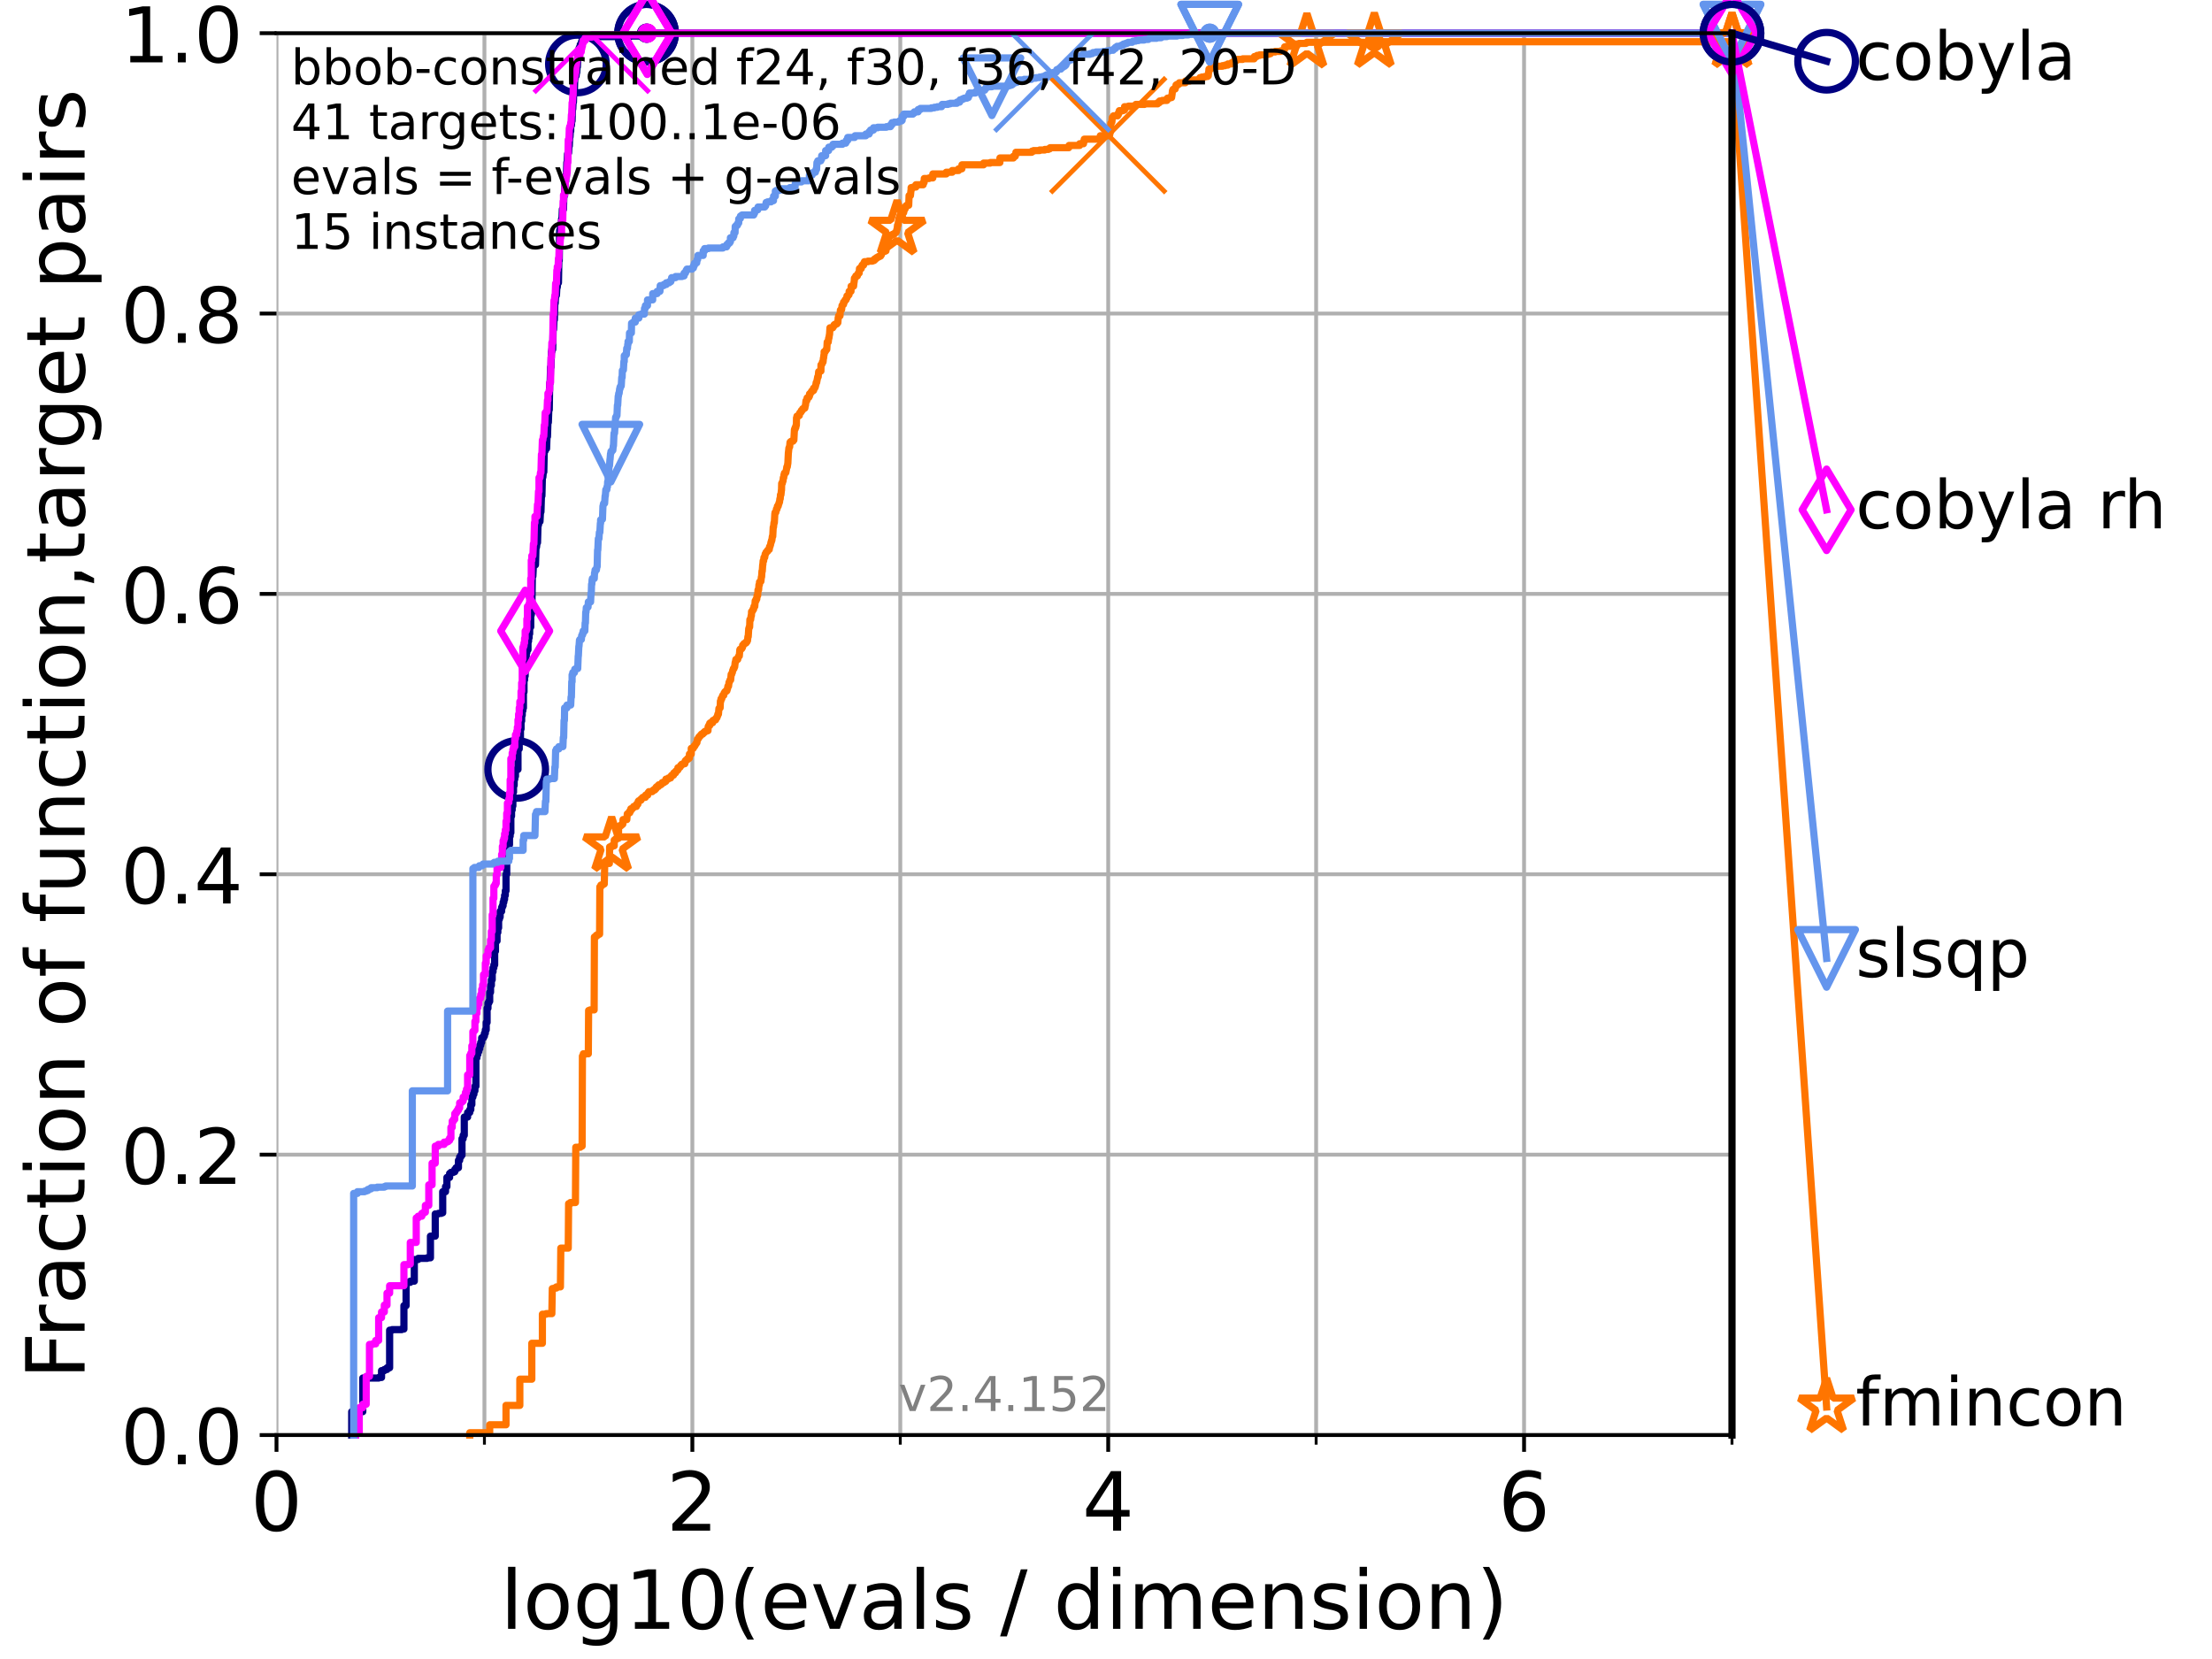 <?xml version="1.0" encoding="utf-8" standalone="no"?>
<!DOCTYPE svg PUBLIC "-//W3C//DTD SVG 1.1//EN"
  "http://www.w3.org/Graphics/SVG/1.1/DTD/svg11.dtd">
<!-- Created with matplotlib (https://matplotlib.org/) -->
<svg height="345.6pt" version="1.1" viewBox="0 0 460.8 345.6" width="460.8pt" xmlns="http://www.w3.org/2000/svg" xmlns:xlink="http://www.w3.org/1999/xlink">
 <defs>
  <style type="text/css">*{stroke-linecap:butt;stroke-linejoin:round;}</style>
 </defs>
 <g id="figure_1">
  <g id="patch_1">
   <path d="M 0 345.6 
L 460.8 345.6 
L 460.8 0 
L 0 0 
z
" style="fill:#ffffff;"/>
  </g>
  <g id="axes_1">
   <g id="patch_2">
    <path d="M 57.6 298.944 
L 360.806 298.944 
L 360.806 6.912 
L 57.6 6.912 
z
" style="fill:#ffffff;"/>
   </g>
   <g id="matplotlib.axis_1">
    <g id="xtick_1">
     <g id="line2d_1">
      <path clip-path="url(#pcd0fa2f471)" d="M 57.6 298.944 
L 57.6 6.912 
" style="fill:none;stroke:#b0b0b0;stroke-linecap:square;stroke-width:0.8;"/>
     </g>
     <g id="line2d_2">
      <defs>
       <path d="M 0 0 
L 0 3.5 
" id="m275a6bb4bf" style="stroke:#000000;stroke-width:0.8;"/>
      </defs>
      <g>
       <use style="stroke:#000000;stroke-width:0.8;" x="57.6" xlink:href="#m275a6bb4bf" y="298.944"/>
      </g>
     </g>
     <g id="text_1">
      <!-- 0 -->
      <g transform="translate(52.192 318.861)scale(0.17 -0.17)">
       <defs>
        <path d="M 31.781 66.406 
Q 24.172 66.406 20.328 58.906 
Q 16.5 51.422 16.5 36.375 
Q 16.5 21.391 20.328 13.891 
Q 24.172 6.391 31.781 6.391 
Q 39.453 6.391 43.281 13.891 
Q 47.125 21.391 47.125 36.375 
Q 47.125 51.422 43.281 58.906 
Q 39.453 66.406 31.781 66.406 
z
M 31.781 74.219 
Q 44.047 74.219 50.516 64.516 
Q 56.984 54.828 56.984 36.375 
Q 56.984 17.969 50.516 8.266 
Q 44.047 -1.422 31.781 -1.422 
Q 19.531 -1.422 13.062 8.266 
Q 6.594 17.969 6.594 36.375 
Q 6.594 54.828 13.062 64.516 
Q 19.531 74.219 31.781 74.219 
z
" id="DejaVuSans-48"/>
       </defs>
       <use xlink:href="#DejaVuSans-48"/>
      </g>
     </g>
    </g>
    <g id="xtick_2">
     <g id="line2d_3">
      <path clip-path="url(#pcd0fa2f471)" d="M 144.23 298.944 
L 144.23 6.912 
" style="fill:none;stroke:#b0b0b0;stroke-linecap:square;stroke-width:0.8;"/>
     </g>
     <g id="line2d_4">
      <g>
       <use style="stroke:#000000;stroke-width:0.8;" x="144.23" xlink:href="#m275a6bb4bf" y="298.944"/>
      </g>
     </g>
     <g id="text_2">
      <!-- 2 -->
      <g transform="translate(138.822 318.861)scale(0.17 -0.17)">
       <defs>
        <path d="M 19.188 8.297 
L 53.609 8.297 
L 53.609 0 
L 7.328 0 
L 7.328 8.297 
Q 12.938 14.109 22.625 23.891 
Q 32.328 33.688 34.812 36.531 
Q 39.547 41.844 41.422 45.531 
Q 43.312 49.219 43.312 52.781 
Q 43.312 58.594 39.234 62.25 
Q 35.156 65.922 28.609 65.922 
Q 23.969 65.922 18.812 64.312 
Q 13.672 62.703 7.812 59.422 
L 7.812 69.391 
Q 13.766 71.781 18.938 73 
Q 24.125 74.219 28.422 74.219 
Q 39.75 74.219 46.484 68.547 
Q 53.219 62.891 53.219 53.422 
Q 53.219 48.922 51.531 44.891 
Q 49.859 40.875 45.406 35.406 
Q 44.188 33.984 37.641 27.219 
Q 31.109 20.453 19.188 8.297 
z
" id="DejaVuSans-50"/>
       </defs>
       <use xlink:href="#DejaVuSans-50"/>
      </g>
     </g>
    </g>
    <g id="xtick_3">
     <g id="line2d_5">
      <path clip-path="url(#pcd0fa2f471)" d="M 230.861 298.944 
L 230.861 6.912 
" style="fill:none;stroke:#b0b0b0;stroke-linecap:square;stroke-width:0.8;"/>
     </g>
     <g id="line2d_6">
      <g>
       <use style="stroke:#000000;stroke-width:0.8;" x="230.861" xlink:href="#m275a6bb4bf" y="298.944"/>
      </g>
     </g>
     <g id="text_3">
      <!-- 4 -->
      <g transform="translate(225.453 318.861)scale(0.17 -0.17)">
       <defs>
        <path d="M 37.797 64.312 
L 12.891 25.391 
L 37.797 25.391 
z
M 35.203 72.906 
L 47.609 72.906 
L 47.609 25.391 
L 58.016 25.391 
L 58.016 17.188 
L 47.609 17.188 
L 47.609 0 
L 37.797 0 
L 37.797 17.188 
L 4.891 17.188 
L 4.891 26.703 
z
" id="DejaVuSans-52"/>
       </defs>
       <use xlink:href="#DejaVuSans-52"/>
      </g>
     </g>
    </g>
    <g id="xtick_4">
     <g id="line2d_7">
      <path clip-path="url(#pcd0fa2f471)" d="M 317.491 298.944 
L 317.491 6.912 
" style="fill:none;stroke:#b0b0b0;stroke-linecap:square;stroke-width:0.8;"/>
     </g>
     <g id="line2d_8">
      <g>
       <use style="stroke:#000000;stroke-width:0.8;" x="317.491" xlink:href="#m275a6bb4bf" y="298.944"/>
      </g>
     </g>
     <g id="text_4">
      <!-- 6 -->
      <g transform="translate(312.083 318.861)scale(0.17 -0.17)">
       <defs>
        <path d="M 33.016 40.375 
Q 26.375 40.375 22.484 35.828 
Q 18.609 31.297 18.609 23.391 
Q 18.609 15.531 22.484 10.953 
Q 26.375 6.391 33.016 6.391 
Q 39.656 6.391 43.531 10.953 
Q 47.406 15.531 47.406 23.391 
Q 47.406 31.297 43.531 35.828 
Q 39.656 40.375 33.016 40.375 
z
M 52.594 71.297 
L 52.594 62.312 
Q 48.875 64.062 45.094 64.984 
Q 41.312 65.922 37.594 65.922 
Q 27.828 65.922 22.672 59.328 
Q 17.531 52.734 16.797 39.406 
Q 19.672 43.656 24.016 45.922 
Q 28.375 48.188 33.594 48.188 
Q 44.578 48.188 50.953 41.516 
Q 57.328 34.859 57.328 23.391 
Q 57.328 12.156 50.688 5.359 
Q 44.047 -1.422 33.016 -1.422 
Q 20.359 -1.422 13.672 8.266 
Q 6.984 17.969 6.984 36.375 
Q 6.984 53.656 15.188 63.938 
Q 23.391 74.219 37.203 74.219 
Q 40.922 74.219 44.703 73.484 
Q 48.484 72.75 52.594 71.297 
z
" id="DejaVuSans-54"/>
       </defs>
       <use xlink:href="#DejaVuSans-54"/>
      </g>
     </g>
    </g>
    <g id="xtick_5">
     <g id="line2d_9">
      <path clip-path="url(#pcd0fa2f471)" d="M 100.915 298.944 
L 100.915 6.912 
" style="fill:none;stroke:#b0b0b0;stroke-linecap:square;stroke-width:0.8;"/>
     </g>
     <g id="line2d_10">
      <defs>
       <path d="M 0 0 
L 0 2 
" id="m4bc2282b4a" style="stroke:#000000;stroke-width:0.6;"/>
      </defs>
      <g>
       <use style="stroke:#000000;stroke-width:0.6;" x="100.915" xlink:href="#m4bc2282b4a" y="298.944"/>
      </g>
     </g>
    </g>
    <g id="xtick_6">
     <g id="line2d_11">
      <path clip-path="url(#pcd0fa2f471)" d="M 187.546 298.944 
L 187.546 6.912 
" style="fill:none;stroke:#b0b0b0;stroke-linecap:square;stroke-width:0.8;"/>
     </g>
     <g id="line2d_12">
      <g>
       <use style="stroke:#000000;stroke-width:0.6;" x="187.546" xlink:href="#m4bc2282b4a" y="298.944"/>
      </g>
     </g>
    </g>
    <g id="xtick_7">
     <g id="line2d_13">
      <path clip-path="url(#pcd0fa2f471)" d="M 274.176 298.944 
L 274.176 6.912 
" style="fill:none;stroke:#b0b0b0;stroke-linecap:square;stroke-width:0.8;"/>
     </g>
     <g id="line2d_14">
      <g>
       <use style="stroke:#000000;stroke-width:0.6;" x="274.176" xlink:href="#m4bc2282b4a" y="298.944"/>
      </g>
     </g>
    </g>
    <g id="xtick_8">
     <g id="line2d_15">
      <path clip-path="url(#pcd0fa2f471)" d="M 360.806 298.944 
L 360.806 6.912 
" style="fill:none;stroke:#b0b0b0;stroke-linecap:square;stroke-width:0.8;"/>
     </g>
     <g id="line2d_16">
      <g>
       <use style="stroke:#000000;stroke-width:0.6;" x="360.806" xlink:href="#m4bc2282b4a" y="298.944"/>
      </g>
     </g>
    </g>
    <g id="text_5">
     <!-- log10(evals / dimension) -->
     <g transform="translate(104.239 339.314)scale(0.17 -0.17)">
      <defs>
       <path d="M 9.422 75.984 
L 18.406 75.984 
L 18.406 0 
L 9.422 0 
z
" id="DejaVuSans-108"/>
       <path d="M 30.609 48.391 
Q 23.391 48.391 19.188 42.75 
Q 14.984 37.109 14.984 27.297 
Q 14.984 17.484 19.156 11.844 
Q 23.344 6.203 30.609 6.203 
Q 37.797 6.203 41.984 11.859 
Q 46.188 17.531 46.188 27.297 
Q 46.188 37.016 41.984 42.703 
Q 37.797 48.391 30.609 48.391 
z
M 30.609 56 
Q 42.328 56 49.016 48.375 
Q 55.719 40.766 55.719 27.297 
Q 55.719 13.875 49.016 6.219 
Q 42.328 -1.422 30.609 -1.422 
Q 18.844 -1.422 12.172 6.219 
Q 5.516 13.875 5.516 27.297 
Q 5.516 40.766 12.172 48.375 
Q 18.844 56 30.609 56 
z
" id="DejaVuSans-111"/>
       <path d="M 45.406 27.984 
Q 45.406 37.75 41.375 43.109 
Q 37.359 48.484 30.078 48.484 
Q 22.859 48.484 18.828 43.109 
Q 14.797 37.75 14.797 27.984 
Q 14.797 18.266 18.828 12.891 
Q 22.859 7.516 30.078 7.516 
Q 37.359 7.516 41.375 12.891 
Q 45.406 18.266 45.406 27.984 
z
M 54.391 6.781 
Q 54.391 -7.172 48.188 -13.984 
Q 42 -20.797 29.203 -20.797 
Q 24.469 -20.797 20.266 -20.094 
Q 16.062 -19.391 12.109 -17.922 
L 12.109 -9.188 
Q 16.062 -11.328 19.922 -12.344 
Q 23.781 -13.375 27.781 -13.375 
Q 36.625 -13.375 41.016 -8.766 
Q 45.406 -4.156 45.406 5.172 
L 45.406 9.625 
Q 42.625 4.781 38.281 2.391 
Q 33.938 0 27.875 0 
Q 17.828 0 11.672 7.656 
Q 5.516 15.328 5.516 27.984 
Q 5.516 40.672 11.672 48.328 
Q 17.828 56 27.875 56 
Q 33.938 56 38.281 53.609 
Q 42.625 51.219 45.406 46.391 
L 45.406 54.688 
L 54.391 54.688 
z
" id="DejaVuSans-103"/>
       <path d="M 12.406 8.297 
L 28.516 8.297 
L 28.516 63.922 
L 10.984 60.406 
L 10.984 69.391 
L 28.422 72.906 
L 38.281 72.906 
L 38.281 8.297 
L 54.391 8.297 
L 54.391 0 
L 12.406 0 
z
" id="DejaVuSans-49"/>
       <path d="M 31 75.875 
Q 24.469 64.656 21.281 53.656 
Q 18.109 42.672 18.109 31.391 
Q 18.109 20.125 21.312 9.062 
Q 24.516 -2 31 -13.188 
L 23.188 -13.188 
Q 15.875 -1.703 12.234 9.375 
Q 8.594 20.453 8.594 31.391 
Q 8.594 42.281 12.203 53.312 
Q 15.828 64.359 23.188 75.875 
z
" id="DejaVuSans-40"/>
       <path d="M 56.203 29.594 
L 56.203 25.203 
L 14.891 25.203 
Q 15.484 15.922 20.484 11.062 
Q 25.484 6.203 34.422 6.203 
Q 39.594 6.203 44.453 7.469 
Q 49.312 8.734 54.109 11.281 
L 54.109 2.781 
Q 49.266 0.734 44.188 -0.344 
Q 39.109 -1.422 33.891 -1.422 
Q 20.797 -1.422 13.156 6.188 
Q 5.516 13.812 5.516 26.812 
Q 5.516 40.234 12.766 48.109 
Q 20.016 56 32.328 56 
Q 43.359 56 49.781 48.891 
Q 56.203 41.797 56.203 29.594 
z
M 47.219 32.234 
Q 47.125 39.594 43.094 43.984 
Q 39.062 48.391 32.422 48.391 
Q 24.906 48.391 20.391 44.141 
Q 15.875 39.891 15.188 32.172 
z
" id="DejaVuSans-101"/>
       <path d="M 2.984 54.688 
L 12.5 54.688 
L 29.594 8.797 
L 46.688 54.688 
L 56.203 54.688 
L 35.688 0 
L 23.484 0 
z
" id="DejaVuSans-118"/>
       <path d="M 34.281 27.484 
Q 23.391 27.484 19.188 25 
Q 14.984 22.516 14.984 16.5 
Q 14.984 11.719 18.141 8.906 
Q 21.297 6.109 26.703 6.109 
Q 34.188 6.109 38.703 11.406 
Q 43.219 16.703 43.219 25.484 
L 43.219 27.484 
z
M 52.203 31.203 
L 52.203 0 
L 43.219 0 
L 43.219 8.297 
Q 40.141 3.328 35.547 0.953 
Q 30.953 -1.422 24.312 -1.422 
Q 15.922 -1.422 10.953 3.297 
Q 6 8.016 6 15.922 
Q 6 25.141 12.172 29.828 
Q 18.359 34.516 30.609 34.516 
L 43.219 34.516 
L 43.219 35.406 
Q 43.219 41.609 39.141 45 
Q 35.062 48.391 27.688 48.391 
Q 23 48.391 18.547 47.266 
Q 14.109 46.141 10.016 43.891 
L 10.016 52.203 
Q 14.938 54.109 19.578 55.047 
Q 24.219 56 28.609 56 
Q 40.484 56 46.344 49.844 
Q 52.203 43.703 52.203 31.203 
z
" id="DejaVuSans-97"/>
       <path d="M 44.281 53.078 
L 44.281 44.578 
Q 40.484 46.531 36.375 47.5 
Q 32.281 48.484 27.875 48.484 
Q 21.188 48.484 17.844 46.438 
Q 14.5 44.391 14.5 40.281 
Q 14.5 37.156 16.891 35.375 
Q 19.281 33.594 26.516 31.984 
L 29.594 31.297 
Q 39.156 29.25 43.188 25.516 
Q 47.219 21.781 47.219 15.094 
Q 47.219 7.469 41.188 3.016 
Q 35.156 -1.422 24.609 -1.422 
Q 20.219 -1.422 15.453 -0.562 
Q 10.688 0.297 5.422 2 
L 5.422 11.281 
Q 10.406 8.688 15.234 7.391 
Q 20.062 6.109 24.812 6.109 
Q 31.156 6.109 34.562 8.281 
Q 37.984 10.453 37.984 14.406 
Q 37.984 18.062 35.516 20.016 
Q 33.062 21.969 24.703 23.781 
L 21.578 24.516 
Q 13.234 26.266 9.516 29.906 
Q 5.812 33.547 5.812 39.891 
Q 5.812 47.609 11.281 51.797 
Q 16.75 56 26.812 56 
Q 31.781 56 36.172 55.266 
Q 40.578 54.547 44.281 53.078 
z
" id="DejaVuSans-115"/>
       <path id="DejaVuSans-32"/>
       <path d="M 25.391 72.906 
L 33.688 72.906 
L 8.297 -9.281 
L 0 -9.281 
z
" id="DejaVuSans-47"/>
       <path d="M 45.406 46.391 
L 45.406 75.984 
L 54.391 75.984 
L 54.391 0 
L 45.406 0 
L 45.406 8.203 
Q 42.578 3.328 38.25 0.953 
Q 33.938 -1.422 27.875 -1.422 
Q 17.969 -1.422 11.734 6.484 
Q 5.516 14.406 5.516 27.297 
Q 5.516 40.188 11.734 48.094 
Q 17.969 56 27.875 56 
Q 33.938 56 38.25 53.625 
Q 42.578 51.266 45.406 46.391 
z
M 14.797 27.297 
Q 14.797 17.391 18.875 11.75 
Q 22.953 6.109 30.078 6.109 
Q 37.203 6.109 41.297 11.75 
Q 45.406 17.391 45.406 27.297 
Q 45.406 37.203 41.297 42.844 
Q 37.203 48.484 30.078 48.484 
Q 22.953 48.484 18.875 42.844 
Q 14.797 37.203 14.797 27.297 
z
" id="DejaVuSans-100"/>
       <path d="M 9.422 54.688 
L 18.406 54.688 
L 18.406 0 
L 9.422 0 
z
M 9.422 75.984 
L 18.406 75.984 
L 18.406 64.594 
L 9.422 64.594 
z
" id="DejaVuSans-105"/>
       <path d="M 52 44.188 
Q 55.375 50.25 60.062 53.125 
Q 64.75 56 71.094 56 
Q 79.641 56 84.281 50.016 
Q 88.922 44.047 88.922 33.016 
L 88.922 0 
L 79.891 0 
L 79.891 32.719 
Q 79.891 40.578 77.094 44.375 
Q 74.312 48.188 68.609 48.188 
Q 61.625 48.188 57.562 43.547 
Q 53.516 38.922 53.516 30.906 
L 53.516 0 
L 44.484 0 
L 44.484 32.719 
Q 44.484 40.625 41.703 44.406 
Q 38.922 48.188 33.109 48.188 
Q 26.219 48.188 22.156 43.531 
Q 18.109 38.875 18.109 30.906 
L 18.109 0 
L 9.078 0 
L 9.078 54.688 
L 18.109 54.688 
L 18.109 46.188 
Q 21.188 51.219 25.484 53.609 
Q 29.781 56 35.688 56 
Q 41.656 56 45.828 52.969 
Q 50 49.953 52 44.188 
z
" id="DejaVuSans-109"/>
       <path d="M 54.891 33.016 
L 54.891 0 
L 45.906 0 
L 45.906 32.719 
Q 45.906 40.484 42.875 44.328 
Q 39.844 48.188 33.797 48.188 
Q 26.516 48.188 22.312 43.547 
Q 18.109 38.922 18.109 30.906 
L 18.109 0 
L 9.078 0 
L 9.078 54.688 
L 18.109 54.688 
L 18.109 46.188 
Q 21.344 51.125 25.703 53.562 
Q 30.078 56 35.797 56 
Q 45.219 56 50.047 50.172 
Q 54.891 44.344 54.891 33.016 
z
" id="DejaVuSans-110"/>
       <path d="M 8.016 75.875 
L 15.828 75.875 
Q 23.141 64.359 26.781 53.312 
Q 30.422 42.281 30.422 31.391 
Q 30.422 20.453 26.781 9.375 
Q 23.141 -1.703 15.828 -13.188 
L 8.016 -13.188 
Q 14.5 -2 17.703 9.062 
Q 20.906 20.125 20.906 31.391 
Q 20.906 42.672 17.703 53.656 
Q 14.5 64.656 8.016 75.875 
z
" id="DejaVuSans-41"/>
      </defs>
      <use xlink:href="#DejaVuSans-108"/>
      <use x="27.783" xlink:href="#DejaVuSans-111"/>
      <use x="88.965" xlink:href="#DejaVuSans-103"/>
      <use x="152.441" xlink:href="#DejaVuSans-49"/>
      <use x="216.064" xlink:href="#DejaVuSans-48"/>
      <use x="279.688" xlink:href="#DejaVuSans-40"/>
      <use x="318.701" xlink:href="#DejaVuSans-101"/>
      <use x="380.225" xlink:href="#DejaVuSans-118"/>
      <use x="439.404" xlink:href="#DejaVuSans-97"/>
      <use x="500.684" xlink:href="#DejaVuSans-108"/>
      <use x="528.467" xlink:href="#DejaVuSans-115"/>
      <use x="580.566" xlink:href="#DejaVuSans-32"/>
      <use x="612.354" xlink:href="#DejaVuSans-47"/>
      <use x="646.045" xlink:href="#DejaVuSans-32"/>
      <use x="677.832" xlink:href="#DejaVuSans-100"/>
      <use x="741.309" xlink:href="#DejaVuSans-105"/>
      <use x="769.092" xlink:href="#DejaVuSans-109"/>
      <use x="866.504" xlink:href="#DejaVuSans-101"/>
      <use x="928.027" xlink:href="#DejaVuSans-110"/>
      <use x="991.406" xlink:href="#DejaVuSans-115"/>
      <use x="1043.506" xlink:href="#DejaVuSans-105"/>
      <use x="1071.289" xlink:href="#DejaVuSans-111"/>
      <use x="1132.471" xlink:href="#DejaVuSans-110"/>
      <use x="1195.85" xlink:href="#DejaVuSans-41"/>
     </g>
    </g>
   </g>
   <g id="matplotlib.axis_2">
    <g id="ytick_1">
     <g id="line2d_17">
      <path clip-path="url(#pcd0fa2f471)" d="M 57.6 298.944 
L 360.806 298.944 
" style="fill:none;stroke:#b0b0b0;stroke-linecap:square;stroke-width:0.8;"/>
     </g>
     <g id="line2d_18">
      <defs>
       <path d="M 0 0 
L -3.5 0 
" id="m972ffe7020" style="stroke:#000000;stroke-width:0.8;"/>
      </defs>
      <g>
       <use style="stroke:#000000;stroke-width:0.8;" x="57.6" xlink:href="#m972ffe7020" y="298.944"/>
      </g>
     </g>
     <g id="text_6">
      <!-- 0.0 -->
      <g transform="translate(25.155 305.023)scale(0.16 -0.16)">
       <defs>
        <path d="M 10.688 12.406 
L 21 12.406 
L 21 0 
L 10.688 0 
z
" id="DejaVuSans-46"/>
       </defs>
       <use xlink:href="#DejaVuSans-48"/>
       <use x="63.623" xlink:href="#DejaVuSans-46"/>
       <use x="95.41" xlink:href="#DejaVuSans-48"/>
      </g>
     </g>
    </g>
    <g id="ytick_2">
     <g id="line2d_19">
      <path clip-path="url(#pcd0fa2f471)" d="M 57.6 240.538 
L 360.806 240.538 
" style="fill:none;stroke:#b0b0b0;stroke-linecap:square;stroke-width:0.8;"/>
     </g>
     <g id="line2d_20">
      <g>
       <use style="stroke:#000000;stroke-width:0.8;" x="57.6" xlink:href="#m972ffe7020" y="240.538"/>
      </g>
     </g>
     <g id="text_7">
      <!-- 0.2 -->
      <g transform="translate(25.155 246.616)scale(0.16 -0.16)">
       <use xlink:href="#DejaVuSans-48"/>
       <use x="63.623" xlink:href="#DejaVuSans-46"/>
       <use x="95.41" xlink:href="#DejaVuSans-50"/>
      </g>
     </g>
    </g>
    <g id="ytick_3">
     <g id="line2d_21">
      <path clip-path="url(#pcd0fa2f471)" d="M 57.6 182.131 
L 360.806 182.131 
" style="fill:none;stroke:#b0b0b0;stroke-linecap:square;stroke-width:0.8;"/>
     </g>
     <g id="line2d_22">
      <g>
       <use style="stroke:#000000;stroke-width:0.8;" x="57.6" xlink:href="#m972ffe7020" y="182.131"/>
      </g>
     </g>
     <g id="text_8">
      <!-- 0.4 -->
      <g transform="translate(25.155 188.21)scale(0.16 -0.16)">
       <use xlink:href="#DejaVuSans-48"/>
       <use x="63.623" xlink:href="#DejaVuSans-46"/>
       <use x="95.41" xlink:href="#DejaVuSans-52"/>
      </g>
     </g>
    </g>
    <g id="ytick_4">
     <g id="line2d_23">
      <path clip-path="url(#pcd0fa2f471)" d="M 57.6 123.725 
L 360.806 123.725 
" style="fill:none;stroke:#b0b0b0;stroke-linecap:square;stroke-width:0.8;"/>
     </g>
     <g id="line2d_24">
      <g>
       <use style="stroke:#000000;stroke-width:0.8;" x="57.6" xlink:href="#m972ffe7020" y="123.725"/>
      </g>
     </g>
     <g id="text_9">
      <!-- 0.6 -->
      <g transform="translate(25.155 129.804)scale(0.16 -0.16)">
       <use xlink:href="#DejaVuSans-48"/>
       <use x="63.623" xlink:href="#DejaVuSans-46"/>
       <use x="95.41" xlink:href="#DejaVuSans-54"/>
      </g>
     </g>
    </g>
    <g id="ytick_5">
     <g id="line2d_25">
      <path clip-path="url(#pcd0fa2f471)" d="M 57.6 65.318 
L 360.806 65.318 
" style="fill:none;stroke:#b0b0b0;stroke-linecap:square;stroke-width:0.8;"/>
     </g>
     <g id="line2d_26">
      <g>
       <use style="stroke:#000000;stroke-width:0.8;" x="57.6" xlink:href="#m972ffe7020" y="65.318"/>
      </g>
     </g>
     <g id="text_10">
      <!-- 0.8 -->
      <g transform="translate(25.155 71.397)scale(0.16 -0.16)">
       <defs>
        <path d="M 31.781 34.625 
Q 24.75 34.625 20.719 30.859 
Q 16.703 27.094 16.703 20.516 
Q 16.703 13.922 20.719 10.156 
Q 24.75 6.391 31.781 6.391 
Q 38.812 6.391 42.859 10.172 
Q 46.922 13.969 46.922 20.516 
Q 46.922 27.094 42.891 30.859 
Q 38.875 34.625 31.781 34.625 
z
M 21.922 38.812 
Q 15.578 40.375 12.031 44.719 
Q 8.5 49.078 8.5 55.328 
Q 8.5 64.062 14.719 69.141 
Q 20.953 74.219 31.781 74.219 
Q 42.672 74.219 48.875 69.141 
Q 55.078 64.062 55.078 55.328 
Q 55.078 49.078 51.531 44.719 
Q 48 40.375 41.703 38.812 
Q 48.828 37.156 52.797 32.312 
Q 56.781 27.484 56.781 20.516 
Q 56.781 9.906 50.312 4.234 
Q 43.844 -1.422 31.781 -1.422 
Q 19.734 -1.422 13.25 4.234 
Q 6.781 9.906 6.781 20.516 
Q 6.781 27.484 10.781 32.312 
Q 14.797 37.156 21.922 38.812 
z
M 18.312 54.391 
Q 18.312 48.734 21.844 45.562 
Q 25.391 42.391 31.781 42.391 
Q 38.141 42.391 41.719 45.562 
Q 45.312 48.734 45.312 54.391 
Q 45.312 60.062 41.719 63.234 
Q 38.141 66.406 31.781 66.406 
Q 25.391 66.406 21.844 63.234 
Q 18.312 60.062 18.312 54.391 
z
" id="DejaVuSans-56"/>
       </defs>
       <use xlink:href="#DejaVuSans-48"/>
       <use x="63.623" xlink:href="#DejaVuSans-46"/>
       <use x="95.41" xlink:href="#DejaVuSans-56"/>
      </g>
     </g>
    </g>
    <g id="ytick_6">
     <g id="line2d_27">
      <path clip-path="url(#pcd0fa2f471)" d="M 57.6 6.912 
L 360.806 6.912 
" style="fill:none;stroke:#b0b0b0;stroke-linecap:square;stroke-width:0.8;"/>
     </g>
     <g id="line2d_28">
      <g>
       <use style="stroke:#000000;stroke-width:0.8;" x="57.6" xlink:href="#m972ffe7020" y="6.912"/>
      </g>
     </g>
     <g id="text_11">
      <!-- 1.0 -->
      <g transform="translate(25.155 12.991)scale(0.16 -0.16)">
       <use xlink:href="#DejaVuSans-49"/>
       <use x="63.623" xlink:href="#DejaVuSans-46"/>
       <use x="95.41" xlink:href="#DejaVuSans-48"/>
      </g>
     </g>
    </g>
    <g id="text_12">
     <!-- Fraction of function,target pairs -->
     <g transform="translate(17.62 287.313)rotate(-90)scale(0.17 -0.17)">
      <defs>
       <path d="M 9.812 72.906 
L 51.703 72.906 
L 51.703 64.594 
L 19.672 64.594 
L 19.672 43.109 
L 48.578 43.109 
L 48.578 34.812 
L 19.672 34.812 
L 19.672 0 
L 9.812 0 
z
" id="DejaVuSans-70"/>
       <path d="M 41.109 46.297 
Q 39.594 47.172 37.812 47.578 
Q 36.031 48 33.891 48 
Q 26.266 48 22.188 43.047 
Q 18.109 38.094 18.109 28.812 
L 18.109 0 
L 9.078 0 
L 9.078 54.688 
L 18.109 54.688 
L 18.109 46.188 
Q 20.953 51.172 25.484 53.578 
Q 30.031 56 36.531 56 
Q 37.453 56 38.578 55.875 
Q 39.703 55.766 41.062 55.516 
z
" id="DejaVuSans-114"/>
       <path d="M 48.781 52.594 
L 48.781 44.188 
Q 44.969 46.297 41.141 47.344 
Q 37.312 48.391 33.406 48.391 
Q 24.656 48.391 19.812 42.844 
Q 14.984 37.312 14.984 27.297 
Q 14.984 17.281 19.812 11.734 
Q 24.656 6.203 33.406 6.203 
Q 37.312 6.203 41.141 7.25 
Q 44.969 8.297 48.781 10.406 
L 48.781 2.094 
Q 45.016 0.344 40.984 -0.531 
Q 36.969 -1.422 32.422 -1.422 
Q 20.062 -1.422 12.781 6.344 
Q 5.516 14.109 5.516 27.297 
Q 5.516 40.672 12.859 48.328 
Q 20.219 56 33.016 56 
Q 37.156 56 41.109 55.141 
Q 45.062 54.297 48.781 52.594 
z
" id="DejaVuSans-99"/>
       <path d="M 18.312 70.219 
L 18.312 54.688 
L 36.812 54.688 
L 36.812 47.703 
L 18.312 47.703 
L 18.312 18.016 
Q 18.312 11.328 20.141 9.422 
Q 21.969 7.516 27.594 7.516 
L 36.812 7.516 
L 36.812 0 
L 27.594 0 
Q 17.188 0 13.234 3.875 
Q 9.281 7.766 9.281 18.016 
L 9.281 47.703 
L 2.688 47.703 
L 2.688 54.688 
L 9.281 54.688 
L 9.281 70.219 
z
" id="DejaVuSans-116"/>
       <path d="M 37.109 75.984 
L 37.109 68.5 
L 28.516 68.5 
Q 23.688 68.5 21.797 66.547 
Q 19.922 64.594 19.922 59.516 
L 19.922 54.688 
L 34.719 54.688 
L 34.719 47.703 
L 19.922 47.703 
L 19.922 0 
L 10.891 0 
L 10.891 47.703 
L 2.297 47.703 
L 2.297 54.688 
L 10.891 54.688 
L 10.891 58.5 
Q 10.891 67.625 15.141 71.797 
Q 19.391 75.984 28.609 75.984 
z
" id="DejaVuSans-102"/>
       <path d="M 8.5 21.578 
L 8.5 54.688 
L 17.484 54.688 
L 17.484 21.922 
Q 17.484 14.156 20.5 10.266 
Q 23.531 6.391 29.594 6.391 
Q 36.859 6.391 41.078 11.031 
Q 45.312 15.672 45.312 23.688 
L 45.312 54.688 
L 54.297 54.688 
L 54.297 0 
L 45.312 0 
L 45.312 8.406 
Q 42.047 3.422 37.719 1 
Q 33.406 -1.422 27.688 -1.422 
Q 18.266 -1.422 13.375 4.438 
Q 8.5 10.297 8.5 21.578 
z
M 31.109 56 
z
" id="DejaVuSans-117"/>
       <path d="M 11.719 12.406 
L 22.016 12.406 
L 22.016 4 
L 14.016 -11.625 
L 7.719 -11.625 
L 11.719 4 
z
" id="DejaVuSans-44"/>
       <path d="M 18.109 8.203 
L 18.109 -20.797 
L 9.078 -20.797 
L 9.078 54.688 
L 18.109 54.688 
L 18.109 46.391 
Q 20.953 51.266 25.266 53.625 
Q 29.594 56 35.594 56 
Q 45.562 56 51.781 48.094 
Q 58.016 40.188 58.016 27.297 
Q 58.016 14.406 51.781 6.484 
Q 45.562 -1.422 35.594 -1.422 
Q 29.594 -1.422 25.266 0.953 
Q 20.953 3.328 18.109 8.203 
z
M 48.688 27.297 
Q 48.688 37.203 44.609 42.844 
Q 40.531 48.484 33.406 48.484 
Q 26.266 48.484 22.188 42.844 
Q 18.109 37.203 18.109 27.297 
Q 18.109 17.391 22.188 11.75 
Q 26.266 6.109 33.406 6.109 
Q 40.531 6.109 44.609 11.75 
Q 48.688 17.391 48.688 27.297 
z
" id="DejaVuSans-112"/>
      </defs>
      <use xlink:href="#DejaVuSans-70"/>
      <use x="50.27" xlink:href="#DejaVuSans-114"/>
      <use x="91.383" xlink:href="#DejaVuSans-97"/>
      <use x="152.662" xlink:href="#DejaVuSans-99"/>
      <use x="207.643" xlink:href="#DejaVuSans-116"/>
      <use x="246.852" xlink:href="#DejaVuSans-105"/>
      <use x="274.635" xlink:href="#DejaVuSans-111"/>
      <use x="335.816" xlink:href="#DejaVuSans-110"/>
      <use x="399.195" xlink:href="#DejaVuSans-32"/>
      <use x="430.982" xlink:href="#DejaVuSans-111"/>
      <use x="492.164" xlink:href="#DejaVuSans-102"/>
      <use x="527.369" xlink:href="#DejaVuSans-32"/>
      <use x="559.156" xlink:href="#DejaVuSans-102"/>
      <use x="594.361" xlink:href="#DejaVuSans-117"/>
      <use x="657.74" xlink:href="#DejaVuSans-110"/>
      <use x="721.119" xlink:href="#DejaVuSans-99"/>
      <use x="776.1" xlink:href="#DejaVuSans-116"/>
      <use x="815.309" xlink:href="#DejaVuSans-105"/>
      <use x="843.092" xlink:href="#DejaVuSans-111"/>
      <use x="904.273" xlink:href="#DejaVuSans-110"/>
      <use x="967.652" xlink:href="#DejaVuSans-44"/>
      <use x="999.439" xlink:href="#DejaVuSans-116"/>
      <use x="1038.648" xlink:href="#DejaVuSans-97"/>
      <use x="1099.928" xlink:href="#DejaVuSans-114"/>
      <use x="1139.291" xlink:href="#DejaVuSans-103"/>
      <use x="1202.768" xlink:href="#DejaVuSans-101"/>
      <use x="1264.291" xlink:href="#DejaVuSans-116"/>
      <use x="1303.5" xlink:href="#DejaVuSans-32"/>
      <use x="1335.287" xlink:href="#DejaVuSans-112"/>
      <use x="1398.764" xlink:href="#DejaVuSans-97"/>
      <use x="1460.043" xlink:href="#DejaVuSans-105"/>
      <use x="1487.826" xlink:href="#DejaVuSans-114"/>
      <use x="1528.939" xlink:href="#DejaVuSans-115"/>
     </g>
    </g>
   </g>
   <g id="line2d_29">
    <defs>
     <path d="M 0 1.5 
C 0.398 1.5 0.779 1.342 1.061 1.061 
C 1.342 0.779 1.5 0.398 1.5 0 
C 1.5 -0.398 1.342 -0.779 1.061 -1.061 
C 0.779 -1.342 0.398 -1.5 0 -1.5 
C -0.398 -1.5 -0.779 -1.342 -1.061 -1.061 
C -1.342 -0.779 -1.5 -0.398 -1.5 0 
C -1.5 0.398 -1.342 0.779 -1.061 1.061 
C -0.779 1.342 -0.398 1.5 0 1.5 
z
" id="m087d8dbba7" style="stroke:#000080;"/>
    </defs>
    <g>
     <use style="fill:#000080;stroke:#000080;" x="134.699" xlink:href="#m087d8dbba7" y="6.912"/>
     <use style="fill:#000080;stroke:#000080;" x="134.699" xlink:href="#m087d8dbba7" y="6.912"/>
    </g>
   </g>
   <g id="line2d_30">
    <path d="M 73.268 298.944 
L 73.268 294.077 
L 75.575 294.077 
L 75.575 287.073 
L 78.883 287.073 
L 78.883 286.954 
L 79.481 286.954 
L 79.481 285.53 
L 80.06 285.53 
L 80.06 285.292 
L 80.621 285.292 
L 80.621 284.936 
L 81.166 284.936 
L 81.166 277.101 
L 81.696 277.101 
L 81.696 276.982 
L 83.678 276.982 
L 83.678 276.864 
L 84.143 276.864 
L 84.143 271.996 
L 84.596 271.996 
L 84.596 267.248 
L 85.039 267.248 
L 85.039 267.129 
L 85.471 267.129 
L 85.471 266.892 
L 86.307 266.892 
L 86.307 262.381 
L 87.108 262.381 
L 87.108 262.143 
L 88.972 262.143 
L 88.972 262.025 
L 89.669 262.025 
L 89.669 257.513 
L 90.668 257.513 
L 90.668 252.884 
L 91.306 252.884 
L 91.306 252.765 
L 91.923 252.765 
L 91.923 252.646 
L 92.224 252.646 
L 92.224 248.254 
L 92.812 248.254 
L 92.812 247.185 
L 93.099 247.185 
L 93.099 245.286 
L 93.66 245.286 
L 93.66 244.455 
L 93.935 244.455 
L 93.935 244.218 
L 94.472 244.218 
L 94.472 244.099 
L 94.736 244.099 
L 94.736 243.624 
L 94.995 243.624 
L 94.995 243.268 
L 95.503 243.268 
L 95.503 241.725 
L 95.753 241.725 
L 95.753 241.012 
L 95.999 241.012 
L 95.999 240.656 
L 96.241 240.656 
L 96.241 237.214 
L 96.481 237.214 
L 96.481 236.501 
L 96.718 236.501 
L 96.718 232.703 
L 97.41 232.703 
L 97.41 231.753 
L 97.858 231.753 
L 97.858 231.159 
L 98.078 231.159 
L 98.078 230.091 
L 98.295 230.091 
L 98.295 228.548 
L 98.51 228.548 
L 98.51 227.954 
L 98.723 227.954 
L 98.723 227.242 
L 98.933 227.242 
L 98.933 226.292 
L 99.141 226.292 
L 99.141 220.357 
L 99.347 220.357 
L 99.347 219.644 
L 99.55 219.644 
L 99.55 219.051 
L 99.751 219.051 
L 99.751 218.457 
L 99.95 218.457 
L 99.95 217.745 
L 100.147 217.745 
L 100.147 217.151 
L 100.342 217.151 
L 100.342 216.202 
L 100.726 216.202 
L 100.726 215.845 
L 100.915 215.845 
L 100.915 215.252 
L 101.102 215.252 
L 101.102 214.54 
L 101.288 214.54 
L 101.288 212.996 
L 101.471 212.996 
L 101.471 210.029 
L 101.653 210.029 
L 101.653 208.96 
L 101.833 208.96 
L 101.833 208.604 
L 102.011 208.604 
L 102.011 206.705 
L 102.188 206.705 
L 102.188 205.28 
L 102.363 205.28 
L 102.363 204.093 
L 102.536 204.093 
L 102.536 202.431 
L 102.708 202.431 
L 102.708 201.6 
L 102.878 201.6 
L 102.878 201.006 
L 103.047 201.006 
L 103.047 198.157 
L 103.214 198.157 
L 103.214 196.021 
L 103.544 196.021 
L 103.544 194.24 
L 103.707 194.24 
L 103.707 193.29 
L 103.869 193.29 
L 103.869 191.509 
L 104.029 191.509 
L 104.029 191.035 
L 104.188 191.035 
L 104.188 189.847 
L 104.501 189.847 
L 104.501 189.017 
L 104.656 189.017 
L 104.656 188.66 
L 104.809 188.66 
L 104.809 187.948 
L 104.962 187.948 
L 104.962 187.355 
L 105.113 187.355 
L 105.113 186.524 
L 105.263 186.524 
L 105.263 185.574 
L 105.411 185.574 
L 105.411 182.131 
L 105.559 182.131 
L 105.559 177.383 
L 105.851 177.383 
L 105.851 176.908 
L 105.995 176.908 
L 105.995 175.958 
L 106.138 175.958 
L 106.138 174.177 
L 106.28 174.177 
L 106.28 173.465 
L 106.421 173.465 
L 106.421 170.023 
L 106.561 170.023 
L 106.561 168.717 
L 106.699 168.717 
L 106.699 167.886 
L 106.837 167.886 
L 106.837 165.037 
L 106.974 165.037 
L 106.974 163.612 
L 107.11 163.612 
L 107.11 162.306 
L 107.245 162.306 
L 107.245 161.713 
L 107.379 161.713 
L 107.379 160.407 
L 107.644 160.407 
L 107.644 160.288 
L 107.905 160.288 
L 107.905 156.133 
L 108.034 156.133 
L 108.034 156.015 
L 108.163 156.015 
L 108.163 154.115 
L 108.417 154.115 
L 108.417 151.86 
L 108.543 151.86 
L 108.543 150.198 
L 108.668 150.198 
L 108.668 149.01 
L 108.792 149.01 
L 108.792 148.061 
L 108.915 148.061 
L 108.915 147.467 
L 109.038 147.467 
L 109.038 144.143 
L 109.159 144.143 
L 109.159 141.65 
L 109.28 141.65 
L 109.28 140.819 
L 109.401 140.819 
L 109.401 138.326 
L 109.52 138.326 
L 109.52 136.664 
L 109.639 136.664 
L 109.639 135.952 
L 109.757 135.952 
L 109.757 135.359 
L 109.99 135.359 
L 109.99 133.578 
L 110.106 133.578 
L 110.106 132.866 
L 110.221 132.866 
L 110.221 132.035 
L 110.336 132.035 
L 110.336 130.729 
L 110.449 130.729 
L 110.449 130.61 
L 110.562 130.61 
L 110.562 128.117 
L 110.675 128.117 
L 110.675 127.642 
L 110.786 127.642 
L 110.897 120.045 
L 111.007 120.045 
L 111.117 117.789 
L 111.335 117.789 
L 111.335 117.67 
L 111.55 117.67 
L 111.656 113.99 
L 111.762 113.99 
L 111.868 113.041 
L 111.972 113.041 
L 112.077 109.361 
L 112.18 109.361 
L 112.18 108.648 
L 112.488 108.648 
L 112.589 106.63 
L 112.69 106.63 
L 112.79 103.306 
L 112.89 103.306 
L 112.989 99.389 
L 113.088 99.389 
L 113.186 98.32 
L 113.284 98.32 
L 113.381 93.928 
L 113.574 93.928 
L 113.67 93.453 
L 113.86 93.453 
L 113.954 90.96 
L 114.048 90.96 
L 114.142 87.992 
L 114.234 87.992 
L 114.327 85.381 
L 114.419 85.381 
L 114.51 79.801 
L 114.602 79.801 
L 114.692 76.477 
L 114.782 76.477 
L 114.872 73.272 
L 114.962 73.272 
L 114.962 72.797 
L 115.139 72.797 
L 115.227 68.642 
L 115.315 68.642 
L 115.402 66.624 
L 115.489 66.624 
L 115.576 63.182 
L 115.662 63.182 
L 115.747 61.52 
L 115.918 61.52 
L 116.002 59.858 
L 116.086 59.858 
L 116.17 58.908 
L 116.337 58.908 
L 116.419 54.278 
L 116.502 54.278 
L 116.584 47.986 
L 116.665 47.986 
L 116.746 47.155 
L 116.908 47.155 
L 116.988 45.612 
L 117.068 45.612 
L 117.147 43.594 
L 117.384 43.594 
L 117.462 40.745 
L 117.618 40.745 
L 117.695 37.777 
L 117.849 37.777 
L 117.849 36.59 
L 118.001 36.59 
L 118.077 33.86 
L 118.152 33.86 
L 118.227 32.079 
L 118.302 32.079 
L 118.302 31.842 
L 118.451 31.842 
L 118.525 30.417 
L 118.598 30.417 
L 118.672 28.518 
L 118.745 28.518 
L 118.817 27.33 
L 118.89 27.33 
L 118.89 26.143 
L 119.034 26.143 
L 119.106 25.194 
L 119.177 25.194 
L 119.248 22.701 
L 119.319 22.701 
L 119.39 21.276 
L 119.46 21.276 
L 119.53 18.427 
L 119.669 18.427 
L 119.739 16.409 
L 119.808 16.409 
L 119.876 15.815 
L 120.013 15.815 
L 120.081 15.103 
L 120.149 15.103 
L 120.217 13.916 
L 120.284 13.916 
L 120.351 12.254 
L 120.418 12.254 
L 120.484 10.711 
L 120.551 10.711 
L 120.551 10.236 
L 120.683 10.236 
L 120.683 9.88 
L 120.879 9.88 
L 120.879 9.286 
L 121.073 9.286 
L 121.138 8.693 
L 121.202 8.693 
L 121.266 8.337 
L 121.329 8.337 
L 121.329 8.099 
L 121.831 8.099 
L 121.831 7.98 
L 122.077 7.98 
L 122.077 7.624 
L 131.285 7.624 
L 131.285 7.506 
L 133.935 7.506 
L 133.935 7.268 
L 134.321 7.268 
L 134.321 7.149 
L 134.479 7.149 
L 134.479 7.031 
L 134.699 7.031 
L 134.699 6.912 
L 360.806 6.912 
L 360.806 6.912 
" style="fill:none;stroke:#000080;stroke-linecap:square;stroke-width:1.5;"/>
   </g>
   <g id="line2d_31">
    <defs>
     <path d="M 0 6 
C 1.591 6 3.117 5.368 4.243 4.243 
C 5.368 3.117 6 1.591 6 0 
C 6 -1.591 5.368 -3.117 4.243 -4.243 
C 3.117 -5.368 1.591 -6 0 -6 
C -1.591 -6 -3.117 -5.368 -4.243 -4.243 
C -5.368 -3.117 -6 -1.591 -6 0 
C -6 1.591 -5.368 3.117 -4.243 4.243 
C -3.117 5.368 -1.591 6 0 6 
z
" id="med2e170b3a" style="stroke:#000080;stroke-width:1.5;"/>
    </defs>
    <g>
     <use style="fill-opacity:0;stroke:#000080;stroke-width:1.5;" x="107.644" xlink:href="#med2e170b3a" y="160.288"/>
     <use style="fill-opacity:0;stroke:#000080;stroke-width:1.5;" x="120.284" xlink:href="#med2e170b3a" y="13.322"/>
     <use style="fill-opacity:0;stroke:#000080;stroke-width:1.5;" x="134.699" xlink:href="#med2e170b3a" y="6.912"/>
     <use style="fill-opacity:0;stroke:#000080;stroke-width:1.5;" x="134.699" xlink:href="#med2e170b3a" y="6.912"/>
     <use style="fill-opacity:0;stroke:#000080;stroke-width:1.5;" x="360.806" xlink:href="#med2e170b3a" y="6.912"/>
    </g>
   </g>
   <g id="line2d_32">
    <path style="fill:none;stroke:#000080;stroke-linecap:square;stroke-width:1.5;"/>
    <g/>
   </g>
   <g id="line2d_33">
    <defs>
     <path d="M 0 1.5 
C 0.398 1.5 0.779 1.342 1.061 1.061 
C 1.342 0.779 1.5 0.398 1.5 0 
C 1.5 -0.398 1.342 -0.779 1.061 -1.061 
C 0.779 -1.342 0.398 -1.5 0 -1.5 
C -0.398 -1.5 -0.779 -1.342 -1.061 -1.061 
C -1.342 -0.779 -1.5 -0.398 -1.5 0 
C -1.5 0.398 -1.342 0.779 -1.061 1.061 
C -0.779 1.342 -0.398 1.5 0 1.5 
z
" id="m3b79be9314" style="stroke:#ff00ff;"/>
    </defs>
    <g>
     <use style="fill:#ff00ff;stroke:#ff00ff;" x="134.839" xlink:href="#m3b79be9314" y="6.912"/>
     <use style="fill:#ff00ff;stroke:#ff00ff;" x="134.839" xlink:href="#m3b79be9314" y="6.912"/>
    </g>
   </g>
   <g id="line2d_34">
    <path d="M 74.069 298.944 
L 74.069 298.469 
L 74.837 298.469 
L 74.837 293.246 
L 75.575 293.246 
L 75.575 292.534 
L 76.285 292.534 
L 76.285 286.717 
L 76.969 286.717 
L 76.969 280.069 
L 77.629 280.069 
L 77.629 279.95 
L 78.267 279.95 
L 78.267 279.238 
L 78.883 279.238 
L 78.883 274.489 
L 79.481 274.489 
L 79.481 273.302 
L 80.06 273.302 
L 80.06 271.878 
L 80.621 271.878 
L 80.621 269.385 
L 81.166 269.385 
L 81.166 267.841 
L 84.143 267.841 
L 84.143 263.449 
L 85.039 263.449 
L 85.039 263.33 
L 85.471 263.33 
L 85.471 258.819 
L 86.712 258.819 
L 86.712 253.715 
L 87.108 253.715 
L 87.108 253.359 
L 87.876 253.359 
L 87.876 252.765 
L 88.249 252.765 
L 88.249 252.528 
L 88.614 252.528 
L 88.614 251.103 
L 89.324 251.103 
L 89.324 246.829 
L 90.008 246.829 
L 90.008 242.318 
L 90.668 242.318 
L 90.668 238.757 
L 91.306 238.757 
L 91.306 238.401 
L 92.52 238.401 
L 92.52 237.926 
L 93.099 237.926 
L 93.099 237.807 
L 93.382 237.807 
L 93.382 237.57 
L 93.66 237.57 
L 93.66 237.095 
L 93.935 237.095 
L 93.935 234.839 
L 94.206 234.839 
L 94.206 233.534 
L 94.472 233.534 
L 94.472 233.177 
L 94.736 233.177 
L 94.736 231.99 
L 94.995 231.99 
L 94.995 231.634 
L 95.251 231.634 
L 95.251 231.278 
L 95.503 231.278 
L 95.503 230.803 
L 95.753 230.803 
L 95.753 229.735 
L 95.999 229.735 
L 95.999 229.616 
L 96.241 229.616 
L 96.241 229.379 
L 96.481 229.379 
L 96.481 228.548 
L 96.951 228.548 
L 96.951 227.598 
L 97.182 227.598 
L 97.182 226.886 
L 97.41 226.886 
L 97.41 223.918 
L 97.858 223.918 
L 97.858 219.882 
L 98.078 219.882 
L 98.078 219.407 
L 98.295 219.407 
L 98.295 217.864 
L 98.51 217.864 
L 98.51 214.896 
L 98.723 214.896 
L 98.723 214.658 
L 98.933 214.658 
L 98.933 212.759 
L 99.141 212.759 
L 99.141 211.097 
L 99.347 211.097 
L 99.347 209.91 
L 99.55 209.91 
L 99.55 209.198 
L 99.751 209.198 
L 99.751 208.129 
L 99.95 208.129 
L 99.95 207.892 
L 100.147 207.892 
L 100.147 207.179 
L 100.342 207.179 
L 100.342 206.111 
L 100.535 206.111 
L 100.535 205.161 
L 100.726 205.161 
L 100.726 203.025 
L 101.102 203.025 
L 101.102 200.65 
L 101.288 200.65 
L 101.288 199.107 
L 101.653 199.107 
L 101.653 197.92 
L 101.833 197.92 
L 101.833 197.445 
L 102.188 197.445 
L 102.188 195.783 
L 102.363 195.783 
L 102.363 194.002 
L 102.536 194.002 
L 102.536 190.56 
L 102.708 190.56 
L 102.708 187.117 
L 102.878 187.117 
L 102.878 184.624 
L 103.047 184.624 
L 103.047 184.387 
L 103.214 184.387 
L 103.214 184.031 
L 103.38 184.031 
L 103.38 182.25 
L 103.544 182.25 
L 103.544 180.707 
L 104.345 180.707 
L 104.345 179.638 
L 104.501 179.638 
L 104.501 177.976 
L 104.656 177.976 
L 104.656 176.314 
L 104.809 176.314 
L 104.809 175.127 
L 104.962 175.127 
L 104.962 174.652 
L 105.113 174.652 
L 105.113 173.703 
L 105.263 173.703 
L 105.263 172.872 
L 105.411 172.872 
L 105.411 171.091 
L 105.559 171.091 
L 105.559 169.429 
L 105.705 169.429 
L 105.705 167.292 
L 105.851 167.292 
L 105.851 167.173 
L 105.995 167.173 
L 105.995 166.461 
L 106.138 166.461 
L 106.138 165.155 
L 106.28 165.155 
L 106.28 162.425 
L 106.421 162.425 
L 106.421 158.033 
L 106.699 158.033 
L 106.699 156.846 
L 106.837 156.846 
L 106.837 156.133 
L 106.974 156.133 
L 106.974 155.54 
L 107.245 155.54 
L 107.245 153.878 
L 107.379 153.878 
L 107.379 153.047 
L 107.644 153.047 
L 107.644 152.334 
L 107.775 152.334 
L 107.775 151.503 
L 107.905 151.503 
L 107.905 149.96 
L 108.034 149.96 
L 108.034 148.773 
L 108.163 148.773 
L 108.163 147.467 
L 108.29 147.467 
L 108.29 146.161 
L 108.543 146.161 
L 108.543 144.025 
L 108.668 144.025 
L 108.668 142.244 
L 108.792 142.244 
L 108.792 137.377 
L 108.915 137.377 
L 108.915 134.884 
L 109.038 134.884 
L 109.038 134.528 
L 109.159 134.528 
L 109.159 133.934 
L 109.28 133.934 
L 109.28 132.984 
L 109.401 132.984 
L 109.401 131.441 
L 109.639 131.441 
L 109.639 131.085 
L 109.757 131.085 
L 109.757 128.948 
L 109.874 128.948 
L 109.874 126.336 
L 110.221 126.336 
L 110.221 125.743 
L 110.336 125.743 
L 110.336 124.437 
L 110.449 124.437 
L 110.449 123.725 
L 110.562 123.725 
L 110.562 120.52 
L 110.675 120.52 
L 110.675 116.721 
L 110.786 116.721 
L 110.786 115.771 
L 111.007 115.771 
L 111.117 113.278 
L 111.226 113.278 
L 111.335 108.886 
L 111.442 108.886 
L 111.442 107.58 
L 111.868 107.58 
L 111.972 105.087 
L 112.077 105.087 
L 112.18 102.357 
L 112.283 102.357 
L 112.283 99.508 
L 112.488 99.508 
L 112.589 98.439 
L 112.69 98.439 
L 112.79 94.64 
L 112.89 94.64 
L 112.989 91.673 
L 113.088 91.673 
L 113.186 90.842 
L 113.284 90.842 
L 113.381 88.586 
L 113.478 88.586 
L 113.574 85.974 
L 113.765 85.974 
L 113.765 85.737 
L 113.954 85.737 
L 114.048 83.363 
L 114.142 83.363 
L 114.142 81.938 
L 114.327 81.938 
L 114.419 81.226 
L 114.51 81.226 
L 114.51 79.683 
L 114.692 79.683 
L 114.782 74.459 
L 114.872 74.459 
L 114.962 71.373 
L 115.139 71.373 
L 115.227 65.556 
L 115.315 65.556 
L 115.402 62.588 
L 115.489 62.588 
L 115.576 61.52 
L 115.662 61.52 
L 115.747 59.027 
L 115.918 59.027 
L 116.002 56.296 
L 116.086 56.296 
L 116.086 55.584 
L 116.253 55.584 
L 116.337 53.803 
L 116.419 53.803 
L 116.502 51.073 
L 116.665 51.073 
L 116.746 49.53 
L 116.827 49.53 
L 116.908 48.58 
L 116.988 48.58 
L 116.988 46.087 
L 117.227 46.087 
L 117.306 41.932 
L 117.384 41.932 
L 117.384 40.626 
L 117.618 40.626 
L 117.695 38.608 
L 117.772 38.608 
L 117.772 36.946 
L 118.001 36.946 
L 118.077 35.996 
L 118.152 35.996 
L 118.227 33.86 
L 118.302 33.86 
L 118.376 29.111 
L 118.525 29.111 
L 118.598 26.737 
L 118.672 26.737 
L 118.672 26.381 
L 118.817 26.381 
L 118.89 25.55 
L 118.962 25.55 
L 119.034 23.888 
L 119.106 23.888 
L 119.177 21.395 
L 119.248 21.395 
L 119.319 19.852 
L 119.39 19.852 
L 119.46 17.003 
L 119.53 17.003 
L 119.53 16.646 
L 119.669 16.646 
L 119.739 15.815 
L 119.808 15.815 
L 119.876 15.103 
L 119.945 15.103 
L 120.013 13.679 
L 120.081 13.679 
L 120.149 12.729 
L 120.217 12.729 
L 120.284 12.017 
L 120.418 12.017 
L 120.418 11.779 
L 120.617 11.779 
L 120.617 11.542 
L 120.814 11.542 
L 120.814 10.83 
L 121.073 10.83 
L 121.138 10.117 
L 121.202 10.117 
L 121.202 9.642 
L 121.329 9.642 
L 121.329 9.049 
L 121.456 9.049 
L 121.456 8.455 
L 121.893 8.455 
L 121.893 7.862 
L 122.138 7.862 
L 122.138 7.743 
L 123.26 7.743 
L 123.26 7.268 
L 133.59 7.268 
L 133.59 7.149 
L 134.432 7.149 
L 134.432 7.031 
L 134.839 7.031 
L 134.839 6.912 
L 360.806 6.912 
L 360.806 6.912 
" style="fill:none;stroke:#ff00ff;stroke-linecap:square;stroke-width:1.5;"/>
   </g>
   <g id="line2d_35">
    <defs>
     <path d="M -0 8.485 
L 5.091 0 
L 0 -8.485 
L -5.091 -0 
z
" id="mff83565b9f" style="stroke:#ff00ff;stroke-linejoin:miter;stroke-width:1.5;"/>
    </defs>
    <g>
     <use style="fill-opacity:0;stroke:#ff00ff;stroke-linejoin:miter;stroke-width:1.5;" x="109.401" xlink:href="#mff83565b9f" y="131.441"/>
     <use style="fill-opacity:0;stroke:#ff00ff;stroke-linejoin:miter;stroke-width:1.5;" x="134.839" xlink:href="#mff83565b9f" y="7.031"/>
     <use style="fill-opacity:0;stroke:#ff00ff;stroke-linejoin:miter;stroke-width:1.5;" x="134.839" xlink:href="#mff83565b9f" y="6.912"/>
     <use style="fill-opacity:0;stroke:#ff00ff;stroke-linejoin:miter;stroke-width:1.5;" x="134.839" xlink:href="#mff83565b9f" y="6.912"/>
     <use style="fill-opacity:0;stroke:#ff00ff;stroke-linejoin:miter;stroke-width:1.5;" x="360.806" xlink:href="#mff83565b9f" y="6.912"/>
    </g>
   </g>
   <g id="line2d_36">
    <path style="fill:none;stroke:#ff00ff;stroke-linecap:square;stroke-width:1.5;"/>
    <g/>
   </g>
   <g id="line2d_37">
    <path clip-path="url(#pcd0fa2f471)" d="M 123.26 7.268 
" style="fill:none;stroke:#ff00ff;stroke-linecap:square;stroke-width:1.5;"/>
    <defs>
     <path d="M -12 12 
L 12 -12 
M -12 -12 
L 12 12 
" id="m88b2085f66" style="stroke:#ff00ff;"/>
    </defs>
    <g clip-path="url(#pcd0fa2f471)">
     <use style="fill:#ff00ff;stroke:#ff00ff;" x="123.26" xlink:href="#m88b2085f66" y="7.268"/>
    </g>
   </g>
   <g id="line2d_38">
    <defs>
     <path d="M 0 1.5 
C 0.398 1.5 0.779 1.342 1.061 1.061 
C 1.342 0.779 1.5 0.398 1.5 0 
C 1.5 -0.398 1.342 -0.779 1.061 -1.061 
C 0.779 -1.342 0.398 -1.5 0 -1.5 
C -0.398 -1.5 -0.779 -1.342 -1.061 -1.061 
C -1.342 -0.779 -1.5 -0.398 -1.5 0 
C -1.5 0.398 -1.342 0.779 -1.061 1.061 
C -0.779 1.342 -0.398 1.5 0 1.5 
z
" id="mbd60b82cfb" style="stroke:#ff7500;"/>
    </defs>
    <g>
     <use style="fill:#ff7500;stroke:#ff7500;" x="286.299" xlink:href="#mbd60b82cfb" y="8.693"/>
     <use style="fill:#ff7500;stroke:#ff7500;" x="286.299" xlink:href="#mbd60b82cfb" y="8.693"/>
    </g>
   </g>
   <g id="line2d_39">
    <path d="M 97.858 298.944 
L 97.858 298.469 
L 102.011 298.469 
L 102.011 296.807 
L 105.411 296.807 
L 105.411 292.771 
L 108.29 292.771 
L 108.29 287.31 
L 110.786 287.31 
L 110.786 279.831 
L 112.989 279.831 
L 112.989 273.777 
L 113.765 273.777 
L 113.765 273.658 
L 114.962 273.658 
L 115.051 268.435 
L 115.489 268.435 
L 115.489 268.316 
L 115.918 268.316 
L 115.918 268.079 
L 116.746 268.079 
L 116.827 260.006 
L 118.376 260.006 
L 118.451 250.747 
L 118.817 250.747 
L 118.817 250.509 
L 119.876 250.509 
L 119.945 238.994 
L 120.879 238.994 
L 120.944 238.757 
L 121.266 238.757 
L 121.329 220 
L 121.456 220 
L 121.519 219.526 
L 122.559 219.526 
L 122.619 210.503 
L 122.913 210.503 
L 122.913 210.385 
L 123.77 210.385 
L 123.825 195.19 
L 124.102 195.19 
L 124.211 194.833 
L 124.535 194.833 
L 124.589 194.596 
L 124.907 194.596 
L 124.959 184.743 
L 125.168 184.743 
L 125.168 184.387 
L 125.425 184.387 
L 125.425 184.268 
L 125.679 184.268 
L 125.679 184.149 
L 125.88 184.149 
L 125.979 179.994 
L 126.275 179.994 
L 126.275 179.876 
L 126.946 179.876 
L 126.994 176.433 
L 127.412 176.433 
L 127.412 176.196 
L 127.956 176.196 
L 127.956 175.008 
L 128.222 175.008 
L 128.222 174.771 
L 128.398 174.771 
L 128.398 174.652 
L 128.829 174.652 
L 128.872 172.159 
L 129.041 172.159 
L 129.041 172.041 
L 129.334 172.041 
L 129.417 171.803 
L 129.623 171.803 
L 129.623 171.685 
L 129.745 171.685 
L 129.786 170.735 
L 130.579 170.735 
L 130.676 169.548 
L 130.811 169.548 
L 130.811 169.429 
L 131.002 169.429 
L 131.002 169.31 
L 131.191 169.31 
L 131.191 168.954 
L 131.378 168.954 
L 131.416 168.479 
L 131.747 168.479 
L 131.82 168.242 
L 131.965 168.242 
L 132.001 168.004 
L 132.569 168.004 
L 132.604 167.53 
L 132.881 167.53 
L 132.95 166.936 
L 133.052 166.936 
L 133.052 166.817 
L 133.289 166.817 
L 133.289 166.699 
L 133.524 166.699 
L 133.524 166.461 
L 133.656 166.461 
L 133.656 166.342 
L 133.788 166.342 
L 133.886 166.105 
L 134.432 166.105 
L 134.495 165.63 
L 134.932 165.63 
L 134.993 165.155 
L 135.116 165.155 
L 135.177 164.918 
L 135.864 164.918 
L 135.864 164.799 
L 136.011 164.799 
L 136.098 164.562 
L 136.414 164.562 
L 136.414 164.324 
L 136.641 164.324 
L 136.697 163.968 
L 136.837 163.968 
L 136.837 163.85 
L 137.168 163.85 
L 137.223 163.493 
L 137.655 163.493 
L 137.655 163.375 
L 137.814 163.375 
L 137.867 163.137 
L 137.946 163.137 
L 137.946 163.019 
L 138.336 163.019 
L 138.439 162.781 
L 138.693 162.781 
L 138.718 162.306 
L 139.191 162.306 
L 139.24 162.069 
L 139.701 162.069 
L 139.701 161.831 
L 139.82 161.831 
L 139.844 161.594 
L 139.962 161.594 
L 139.962 161.475 
L 140.313 161.475 
L 140.382 161 
L 140.725 161 
L 140.771 160.644 
L 140.951 160.644 
L 140.951 160.526 
L 141.084 160.526 
L 141.084 160.407 
L 141.217 160.407 
L 141.217 159.932 
L 141.546 159.932 
L 141.546 159.813 
L 141.675 159.813 
L 141.783 159.457 
L 141.953 159.457 
L 141.996 159.22 
L 142.248 159.22 
L 142.248 159.101 
L 142.662 159.101 
L 142.743 158.507 
L 142.845 158.507 
L 142.845 158.389 
L 143.026 158.389 
L 143.026 158.27 
L 143.186 158.27 
L 143.206 158.033 
L 143.502 158.033 
L 143.502 157.914 
L 143.619 157.914 
L 143.619 157.083 
L 144.003 157.083 
L 144.003 155.896 
L 144.418 155.896 
L 144.418 155.658 
L 144.548 155.658 
L 144.566 155.421 
L 144.732 155.421 
L 144.841 155.184 
L 144.859 155.184 
L 144.932 154.946 
L 145.022 154.946 
L 145.094 154.709 
L 145.184 154.709 
L 145.273 153.996 
L 145.415 153.996 
L 145.486 153.759 
L 145.556 153.759 
L 145.582 153.522 
L 145.713 153.522 
L 145.817 153.284 
L 145.938 153.284 
L 146.023 153.047 
L 146.126 153.047 
L 146.126 152.928 
L 146.396 152.928 
L 146.479 152.691 
L 146.646 152.691 
L 146.728 152.453 
L 146.876 152.453 
L 146.876 152.334 
L 147.184 152.334 
L 147.184 152.216 
L 147.487 152.216 
L 147.519 151.385 
L 147.613 151.385 
L 147.629 151.147 
L 147.847 151.147 
L 147.847 150.672 
L 147.987 150.672 
L 147.987 150.554 
L 148.458 150.554 
L 148.518 150.079 
L 148.756 150.079 
L 148.756 149.96 
L 149.079 149.96 
L 149.151 149.604 
L 149.253 149.604 
L 149.253 149.485 
L 149.367 149.485 
L 149.439 149.129 
L 149.496 149.129 
L 149.538 148.773 
L 149.666 148.773 
L 149.764 147.586 
L 149.848 147.586 
L 149.848 147.467 
L 150.015 147.467 
L 150.077 146.043 
L 150.166 146.043 
L 150.207 145.568 
L 150.357 145.568 
L 150.466 145.093 
L 150.479 145.093 
L 150.56 144.856 
L 150.774 144.856 
L 150.84 144.381 
L 150.919 144.381 
L 150.985 144.143 
L 151.103 144.143 
L 151.103 144.025 
L 151.298 144.025 
L 151.298 143.906 
L 151.427 143.906 
L 151.491 143.55 
L 151.542 143.55 
L 151.631 142.956 
L 151.77 142.956 
L 151.87 142.125 
L 151.933 142.125 
L 152.033 141.769 
L 152.07 141.769 
L 152.07 141.65 
L 152.206 141.65 
L 152.316 140.463 
L 152.426 140.463 
L 152.523 140.107 
L 152.559 140.107 
L 152.644 139.632 
L 152.692 139.632 
L 152.776 139.276 
L 152.907 139.276 
L 152.989 138.92 
L 153.048 138.92 
L 153.154 137.97 
L 153.201 137.97 
L 153.294 137.377 
L 153.674 137.377 
L 153.776 136.902 
L 153.787 136.902 
L 153.883 136.664 
L 154.012 136.664 
L 154.118 135.359 
L 154.179 135.359 
L 154.179 135.24 
L 154.41 135.24 
L 154.41 135.121 
L 154.531 135.121 
L 154.639 134.884 
L 154.671 134.884 
L 154.704 134.409 
L 154.822 134.409 
L 154.822 134.29 
L 154.961 134.29 
L 155.003 134.053 
L 155.235 134.053 
L 155.235 133.934 
L 155.433 133.934 
L 155.454 133.697 
L 155.609 133.697 
L 155.706 133.459 
L 155.721 133.459 
L 155.803 132.628 
L 155.869 132.628 
L 155.975 130.966 
L 156.015 130.966 
L 156.076 130.61 
L 156.166 130.61 
L 156.215 129.067 
L 156.374 129.067 
L 156.477 128.236 
L 156.536 128.236 
L 156.56 127.405 
L 156.706 127.405 
L 156.784 127.167 
L 156.841 127.167 
L 156.851 126.93 
L 156.985 126.93 
L 157.062 126.336 
L 157.232 126.336 
L 157.326 125.149 
L 157.494 125.149 
L 157.513 124.793 
L 157.651 124.793 
L 157.707 124.081 
L 157.835 124.081 
L 157.908 122.894 
L 158.034 122.894 
L 158.107 121.825 
L 158.196 121.825 
L 158.223 121.232 
L 158.383 121.232 
L 158.383 121.113 
L 158.507 121.113 
L 158.613 120.163 
L 158.656 120.163 
L 158.735 118.976 
L 158.796 118.976 
L 158.882 117.67 
L 158.912 117.67 
L 158.977 116.839 
L 159.08 116.839 
L 159.148 116.127 
L 159.3 116.127 
L 159.401 115.415 
L 159.477 115.415 
L 159.577 115.059 
L 159.677 115.059 
L 159.677 114.94 
L 159.8 114.94 
L 159.8 114.821 
L 159.931 114.821 
L 159.948 114.584 
L 160.082 114.584 
L 160.082 114.465 
L 160.255 114.465 
L 160.311 113.872 
L 160.399 113.872 
L 160.494 113.516 
L 160.51 113.516 
L 160.621 112.922 
L 160.676 112.922 
L 160.723 112.566 
L 160.793 112.566 
L 160.894 111.735 
L 160.976 111.735 
L 161.072 109.835 
L 161.133 109.835 
L 161.233 108.886 
L 161.309 108.886 
L 161.415 106.986 
L 161.437 106.986 
L 161.46 106.749 
L 161.617 106.749 
L 161.721 106.274 
L 161.744 106.274 
L 161.744 106.037 
L 161.869 106.037 
L 161.95 105.443 
L 162.111 105.443 
L 162.212 104.968 
L 162.256 104.968 
L 162.328 104.612 
L 162.385 104.612 
L 162.464 103.9 
L 162.535 103.9 
L 162.588 103.069 
L 162.684 103.069 
L 162.782 102.119 
L 162.803 102.119 
L 162.838 100.695 
L 162.971 100.695 
L 163.047 100.22 
L 163.116 100.22 
L 163.178 99.508 
L 163.267 99.508 
L 163.308 98.914 
L 163.41 98.914 
L 163.41 98.558 
L 163.566 98.558 
L 163.566 98.439 
L 163.706 98.439 
L 163.816 97.846 
L 163.826 97.846 
L 163.912 97.252 
L 164.005 97.252 
L 164.109 96.54 
L 164.123 96.54 
L 164.233 94.284 
L 164.246 94.284 
L 164.343 93.334 
L 164.382 93.334 
L 164.434 93.097 
L 164.498 93.097 
L 164.574 92.147 
L 164.664 92.147 
L 164.664 92.029 
L 164.834 92.029 
L 164.834 91.91 
L 165.202 91.91 
L 165.279 91.673 
L 165.38 91.673 
L 165.49 89.536 
L 165.514 89.536 
L 165.514 89.417 
L 165.629 89.417 
L 165.647 89.061 
L 165.779 89.061 
L 165.83 88.586 
L 165.898 88.586 
L 165.928 87.043 
L 166.023 87.043 
L 166.023 86.687 
L 166.298 86.687 
L 166.298 86.568 
L 166.512 86.568 
L 166.561 86.093 
L 166.633 86.093 
L 166.633 85.974 
L 166.753 85.974 
L 166.753 85.856 
L 166.877 85.856 
L 166.95 85.499 
L 167.118 85.499 
L 167.196 85.262 
L 167.229 85.262 
L 167.229 85.143 
L 167.461 85.143 
L 167.461 85.025 
L 167.659 85.025 
L 167.77 84.431 
L 167.797 84.431 
L 167.899 83.481 
L 168.069 83.481 
L 168.132 82.888 
L 168.369 82.888 
L 168.369 82.769 
L 168.504 82.769 
L 168.55 82.532 
L 168.627 82.532 
L 168.633 82.057 
L 168.796 82.057 
L 168.868 81.819 
L 168.923 81.819 
L 169.034 81.582 
L 169.09 81.582 
L 169.09 81.463 
L 169.324 81.463 
L 169.324 81.345 
L 169.482 81.345 
L 169.482 80.87 
L 169.712 80.87 
L 169.75 80.632 
L 169.832 80.632 
L 169.938 80.157 
L 169.962 80.157 
L 170.024 79.683 
L 170.124 79.683 
L 170.229 79.089 
L 170.238 79.089 
L 170.342 78.495 
L 170.445 78.495 
L 170.542 77.427 
L 170.782 77.427 
L 170.782 77.308 
L 171.01 77.308 
L 171.028 76.002 
L 171.146 76.002 
L 171.244 75.765 
L 171.276 75.765 
L 171.325 75.409 
L 171.454 75.409 
L 171.535 74.578 
L 171.568 74.578 
L 171.645 73.866 
L 171.682 73.866 
L 171.682 73.272 
L 171.904 73.272 
L 171.994 73.035 
L 172.05 73.035 
L 172.089 72.797 
L 172.234 72.797 
L 172.323 71.254 
L 172.537 71.254 
L 172.629 70.423 
L 172.683 70.423 
L 172.782 69.711 
L 172.807 69.711 
L 172.893 68.286 
L 173.478 68.286 
L 173.514 68.049 
L 173.636 68.049 
L 173.742 67.693 
L 173.875 67.693 
L 173.875 67.574 
L 174.142 67.574 
L 174.142 67.455 
L 174.363 67.455 
L 174.382 67.218 
L 174.54 67.218 
L 174.619 66.149 
L 174.697 66.149 
L 174.697 65.793 
L 174.989 65.793 
L 175.066 64.606 
L 175.161 64.606 
L 175.161 64.487 
L 175.324 64.487 
L 175.41 63.656 
L 175.478 63.656 
L 175.478 63.538 
L 175.592 63.538 
L 175.592 63.419 
L 175.723 63.419 
L 175.723 62.944 
L 175.895 62.944 
L 176.005 62.588 
L 176.06 62.588 
L 176.06 62.469 
L 176.234 62.469 
L 176.316 62.113 
L 176.41 62.113 
L 176.442 61.638 
L 176.672 61.638 
L 176.762 61.401 
L 176.865 61.401 
L 176.892 60.689 
L 177.276 60.689 
L 177.311 59.62 
L 177.817 59.62 
L 177.924 58.671 
L 177.947 58.671 
L 177.989 57.958 
L 178.083 57.958 
L 178.083 57.84 
L 178.204 57.84 
L 178.281 57.483 
L 178.605 57.483 
L 178.668 57.127 
L 178.755 57.127 
L 178.791 56.89 
L 178.982 56.89 
L 179.044 55.94 
L 179.413 55.94 
L 179.413 55.584 
L 179.54 55.584 
L 179.6 55.228 
L 179.899 55.228 
L 179.959 54.753 
L 180.037 54.753 
L 180.076 54.516 
L 180.812 54.516 
L 180.812 54.397 
L 181.733 54.397 
L 181.733 54.278 
L 182.081 54.278 
L 182.081 54.159 
L 182.219 54.159 
L 182.221 53.922 
L 182.469 53.922 
L 182.568 53.685 
L 182.782 53.685 
L 182.782 53.566 
L 182.987 53.566 
L 182.987 53.447 
L 183.254 53.447 
L 183.254 53.328 
L 183.456 53.328 
L 183.547 53.091 
L 183.609 53.091 
L 183.686 52.616 
L 183.73 52.616 
L 183.73 52.497 
L 183.856 52.497 
L 183.856 52.379 
L 184.304 52.379 
L 184.304 52.26 
L 184.566 52.26 
L 184.667 50.717 
L 184.704 50.717 
L 184.796 50.005 
L 185.066 50.005 
L 185.134 49.411 
L 185.192 49.411 
L 185.192 49.292 
L 185.311 49.292 
L 185.372 49.055 
L 185.734 49.055 
L 185.734 48.936 
L 185.922 48.936 
L 185.922 48.817 
L 186.261 48.817 
L 186.356 48.58 
L 186.485 48.58 
L 186.485 48.461 
L 186.636 48.461 
L 186.74 48.224 
L 186.75 48.224 
L 186.842 47.749 
L 186.885 47.749 
L 186.969 46.918 
L 187.069 46.918 
L 187.167 46.087 
L 187.208 46.087 
L 187.269 45.493 
L 187.366 45.493 
L 187.466 44.9 
L 187.694 44.9 
L 187.703 44.425 
L 187.902 44.425 
L 187.902 44.306 
L 188.244 44.306 
L 188.341 43.831 
L 188.368 43.831 
L 188.472 43.475 
L 188.578 43.475 
L 188.674 43.001 
L 188.716 43.001 
L 188.716 42.882 
L 188.873 42.882 
L 188.873 42.763 
L 189.301 42.763 
L 189.378 40.745 
L 189.662 40.745 
L 189.77 39.677 
L 189.803 39.677 
L 189.803 39.083 
L 190.253 39.083 
L 190.253 38.964 
L 190.799 38.964 
L 190.799 38.489 
L 192.312 38.489 
L 192.336 38.015 
L 192.511 38.015 
L 192.542 37.184 
L 193.55 37.184 
L 193.55 37.065 
L 194.324 37.065 
L 194.324 36.234 
L 197.126 36.234 
L 197.126 35.878 
L 198.364 35.878 
L 198.364 35.522 
L 199.694 35.522 
L 199.694 35.166 
L 200.375 35.166 
L 200.395 34.335 
L 204.893 34.335 
L 204.893 33.978 
L 206.282 33.978 
L 206.282 33.86 
L 208.292 33.86 
L 208.305 32.91 
L 211.108 32.91 
L 211.108 32.554 
L 211.498 32.554 
L 211.509 32.198 
L 211.615 32.198 
L 211.632 31.723 
L 214.915 31.723 
L 214.977 31.485 
L 215.325 31.485 
L 215.325 31.367 
L 216.57 31.367 
L 216.57 31.248 
L 217.641 31.248 
L 217.641 31.129 
L 218.388 31.129 
L 218.388 31.011 
L 218.678 31.011 
L 218.762 30.773 
L 222.632 30.773 
L 222.706 30.298 
L 224.912 30.298 
L 224.912 29.942 
L 225.715 29.942 
L 225.715 29.467 
L 225.862 29.467 
L 225.867 28.992 
L 229.205 28.992 
L 229.21 28.28 
L 230.785 28.28 
L 230.785 28.161 
L 230.945 28.161 
L 230.945 28.043 
L 231.181 28.043 
L 231.27 27.449 
L 231.36 27.449 
L 231.406 25.669 
L 231.513 25.669 
L 231.596 25.431 
L 231.627 25.431 
L 231.708 24.481 
L 231.806 24.481 
L 231.904 24.244 
L 231.961 24.244 
L 231.961 24.125 
L 232.826 24.125 
L 232.875 23.888 
L 232.974 23.888 
L 232.976 23.532 
L 233.144 23.532 
L 233.169 23.057 
L 233.94 23.057 
L 233.94 22.938 
L 234.258 22.938 
L 234.263 22.226 
L 235.081 22.226 
L 235.081 22.107 
L 236.506 22.107 
L 236.612 21.751 
L 238.429 21.751 
L 238.429 21.632 
L 241.16 21.632 
L 241.162 21.395 
L 241.503 21.395 
L 241.569 21.039 
L 242.095 21.039 
L 242.095 20.92 
L 243.093 20.92 
L 243.095 20.564 
L 243.205 20.564 
L 243.205 20.445 
L 243.651 20.445 
L 243.651 20.326 
L 244.061 20.326 
L 244.172 19.614 
L 244.173 19.614 
L 244.245 18.902 
L 244.301 18.902 
L 244.328 18.665 
L 244.46 18.665 
L 244.46 18.546 
L 244.803 18.546 
L 244.911 18.071 
L 244.987 18.071 
L 244.989 17.715 
L 245.152 17.715 
L 245.152 17.596 
L 245.505 17.596 
L 245.505 17.477 
L 245.677 17.477 
L 245.678 17.24 
L 246.935 17.24 
L 246.937 16.884 
L 247.8 16.884 
L 247.8 16.765 
L 248.603 16.765 
L 248.603 16.646 
L 249.746 16.646 
L 249.746 16.528 
L 249.964 16.528 
L 249.965 16.172 
L 250.344 16.172 
L 250.344 16.053 
L 250.993 16.053 
L 250.993 15.934 
L 251.551 15.934 
L 251.551 15.815 
L 251.698 15.815 
L 251.799 14.866 
L 251.814 14.866 
L 251.851 14.391 
L 252.209 14.391 
L 252.273 14.035 
L 252.731 14.035 
L 252.731 13.916 
L 253.089 13.916 
L 253.089 13.797 
L 254.65 13.797 
L 254.65 13.679 
L 255.195 13.679 
L 255.195 13.56 
L 255.78 13.56 
L 255.781 13.322 
L 256.539 13.322 
L 256.542 13.085 
L 257.077 13.085 
L 257.157 12.61 
L 257.576 12.61 
L 257.576 12.491 
L 257.761 12.491 
L 257.761 12.373 
L 258.877 12.373 
L 258.877 12.254 
L 261.248 12.254 
L 261.311 11.779 
L 261.797 11.779 
L 261.87 11.542 
L 262.412 11.542 
L 262.412 11.423 
L 263.802 11.423 
L 263.802 11.304 
L 264.303 11.304 
L 264.303 11.186 
L 264.66 11.186 
L 264.66 10.948 
L 264.779 10.948 
L 264.779 10.83 
L 265.636 10.83 
L 265.636 10.711 
L 266.814 10.711 
L 266.814 10.592 
L 267.242 10.592 
L 267.242 10.473 
L 267.541 10.473 
L 267.617 9.761 
L 268.032 9.761 
L 268.032 9.642 
L 270.044 9.642 
L 270.088 9.168 
L 270.605 9.168 
L 270.605 9.049 
L 272.02 9.049 
L 272.02 8.93 
L 272.258 8.93 
L 272.258 8.811 
L 286.299 8.811 
L 286.299 8.693 
L 360.806 8.693 
L 360.806 8.693 
" style="fill:none;stroke:#ff7500;stroke-linecap:square;stroke-width:1.5;"/>
   </g>
   <g id="line2d_40">
    <defs>
     <path d="M 0 -6 
L -1.347 -1.854 
L -5.706 -1.854 
L -2.18 0.708 
L -3.527 4.854 
L -0 2.292 
L 3.527 4.854 
L 2.18 0.708 
L 5.706 -1.854 
L 1.347 -1.854 
z
" id="m983eba8f2a" style="stroke:#ff7500;stroke-linejoin:bevel;stroke-width:1.5;"/>
    </defs>
    <g>
     <use style="fill-opacity:0;stroke:#ff7500;stroke-linejoin:bevel;stroke-width:1.5;" x="127.412" xlink:href="#m983eba8f2a" y="176.196"/>
     <use style="fill-opacity:0;stroke:#ff7500;stroke-linejoin:bevel;stroke-width:1.5;" x="186.885" xlink:href="#m983eba8f2a" y="47.749"/>
     <use style="fill-opacity:0;stroke:#ff7500;stroke-linejoin:bevel;stroke-width:1.5;" x="272.258" xlink:href="#m983eba8f2a" y="8.811"/>
     <use style="fill-opacity:0;stroke:#ff7500;stroke-linejoin:bevel;stroke-width:1.5;" x="286.299" xlink:href="#m983eba8f2a" y="8.693"/>
     <use style="fill-opacity:0;stroke:#ff7500;stroke-linejoin:bevel;stroke-width:1.5;" x="360.806" xlink:href="#m983eba8f2a" y="8.693"/>
    </g>
   </g>
   <g id="line2d_41">
    <path style="fill:none;stroke:#ff7500;stroke-linecap:square;stroke-width:1.5;"/>
    <g/>
   </g>
   <g id="line2d_42">
    <path clip-path="url(#pcd0fa2f471)" d="M 230.863 28.161 
" style="fill:none;stroke:#ff7500;stroke-linecap:square;stroke-width:1.5;"/>
    <defs>
     <path d="M -12 12 
L 12 -12 
M -12 -12 
L 12 12 
" id="md1f7566ad4" style="stroke:#ff7500;"/>
    </defs>
    <g clip-path="url(#pcd0fa2f471)">
     <use style="fill:#ff7500;stroke:#ff7500;" x="230.863" xlink:href="#md1f7566ad4" y="28.161"/>
    </g>
   </g>
   <g id="line2d_43">
    <defs>
     <path d="M 0 1.5 
C 0.398 1.5 0.779 1.342 1.061 1.061 
C 1.342 0.779 1.5 0.398 1.5 0 
C 1.5 -0.398 1.342 -0.779 1.061 -1.061 
C 0.779 -1.342 0.398 -1.5 0 -1.5 
C -0.398 -1.5 -0.779 -1.342 -1.061 -1.061 
C -1.342 -0.779 -1.5 -0.398 -1.5 0 
C -1.5 0.398 -1.342 0.779 -1.061 1.061 
C -0.779 1.342 -0.398 1.5 0 1.5 
z
" id="m4e95e550fc" style="stroke:#6495ed;"/>
    </defs>
    <g>
     <use style="fill:#6495ed;stroke:#6495ed;" x="252.013" xlink:href="#m4e95e550fc" y="6.912"/>
     <use style="fill:#6495ed;stroke:#6495ed;" x="252.013" xlink:href="#m4e95e550fc" y="6.912"/>
    </g>
   </g>
   <g id="line2d_44">
    <path d="M 73.673 298.944 
L 73.673 248.61 
L 74.457 248.61 
L 74.457 248.254 
L 75.933 248.254 
L 75.933 248.135 
L 76.285 248.135 
L 76.285 248.016 
L 76.63 248.016 
L 76.63 247.779 
L 76.969 247.779 
L 76.969 247.66 
L 77.302 247.66 
L 77.302 247.423 
L 78.578 247.423 
L 78.578 247.304 
L 80.06 247.304 
L 80.06 247.185 
L 80.342 247.185 
L 80.342 247.067 
L 85.894 247.067 
L 85.894 227.242 
L 93.241 227.242 
L 93.241 210.622 
L 98.51 210.622 
L 98.51 180.944 
L 98.828 180.944 
L 98.828 180.707 
L 99.751 180.707 
L 99.851 180.351 
L 100.439 180.351 
L 100.439 180.232 
L 100.631 180.232 
L 100.631 179.994 
L 102.622 179.994 
L 102.622 179.876 
L 102.793 179.876 
L 102.793 179.757 
L 102.963 179.757 
L 102.963 179.638 
L 103.707 179.638 
L 103.707 179.401 
L 105.995 179.401 
L 105.995 178.807 
L 106.138 178.807 
L 106.138 177.383 
L 106.28 177.383 
L 106.28 177.264 
L 106.421 177.264 
L 106.421 177.145 
L 108.977 177.145 
L 108.977 175.008 
L 109.099 175.008 
L 109.099 174.059 
L 111.442 174.059 
L 111.55 169.666 
L 111.656 169.666 
L 111.762 169.073 
L 113.526 169.073 
L 113.622 166.936 
L 113.718 166.936 
L 113.813 162.781 
L 113.907 162.781 
L 113.907 162.306 
L 114.556 162.306 
L 114.556 162.188 
L 115.489 162.188 
L 115.576 159.813 
L 115.662 159.813 
L 115.747 156.371 
L 115.833 156.371 
L 115.918 156.015 
L 116.419 156.015 
L 116.419 155.54 
L 117.266 155.54 
L 117.345 153.64 
L 117.423 153.64 
L 117.501 150.079 
L 117.579 150.079 
L 117.618 147.467 
L 118.114 147.467 
L 118.114 146.874 
L 118.89 146.874 
L 118.962 145.212 
L 119.034 145.212 
L 119.106 142.006 
L 119.177 142.006 
L 119.177 140.582 
L 119.319 140.582 
L 119.319 140.107 
L 119.669 140.107 
L 119.739 139.395 
L 119.945 139.395 
L 119.945 139.276 
L 120.351 139.276 
L 120.451 136.664 
L 120.484 136.664 
L 120.584 134.646 
L 120.617 134.646 
L 120.716 133.34 
L 120.781 133.34 
L 120.781 133.222 
L 121.106 133.222 
L 121.17 132.391 
L 121.234 132.391 
L 121.234 132.272 
L 121.361 132.272 
L 121.361 131.916 
L 121.488 131.916 
L 121.488 131.441 
L 121.831 131.441 
L 121.893 129.779 
L 121.954 129.779 
L 122.016 127.524 
L 122.077 127.524 
L 122.138 126.574 
L 122.38 126.574 
L 122.38 126.455 
L 122.5 126.455 
L 122.559 125.387 
L 123.03 125.387 
L 123.116 123.606 
L 123.174 123.606 
L 123.232 121.707 
L 123.289 121.707 
L 123.346 120.757 
L 123.403 120.757 
L 123.403 120.52 
L 123.797 120.52 
L 123.853 119.332 
L 123.909 119.332 
L 123.964 118.739 
L 124.238 118.739 
L 124.347 118.027 
L 124.401 118.027 
L 124.482 114.584 
L 124.535 114.584 
L 124.642 112.21 
L 124.775 112.21 
L 124.854 110.904 
L 124.959 110.904 
L 125.064 109.004 
L 125.116 109.004 
L 125.116 108.292 
L 125.374 108.292 
L 125.374 108.174 
L 125.502 108.174 
L 125.603 105.443 
L 125.628 105.443 
L 125.704 104.968 
L 125.754 104.968 
L 125.754 104.85 
L 125.954 104.85 
L 126.053 103.306 
L 126.103 103.306 
L 126.201 102 
L 126.421 102 
L 126.445 101.407 
L 126.541 101.407 
L 126.589 100.338 
L 126.661 100.338 
L 126.757 98.439 
L 126.804 98.439 
L 126.876 97.015 
L 126.97 97.015 
L 127.064 95.709 
L 127.087 95.709 
L 127.181 94.522 
L 127.227 94.522 
L 127.274 94.047 
L 127.458 94.047 
L 127.481 93.809 
L 127.663 93.809 
L 127.754 92.86 
L 127.799 92.86 
L 127.889 90.604 
L 127.911 90.604 
L 127.911 90.248 
L 128.023 90.248 
L 128.134 88.349 
L 128.156 88.349 
L 128.244 86.924 
L 128.376 86.924 
L 128.42 86.568 
L 128.528 86.568 
L 128.615 84.431 
L 128.679 84.431 
L 128.786 82.532 
L 128.829 82.532 
L 128.893 81.938 
L 128.978 81.938 
L 129.083 80.988 
L 129.167 80.988 
L 129.167 80.632 
L 129.293 80.632 
L 129.293 80.395 
L 129.417 80.395 
L 129.52 78.614 
L 129.602 78.614 
L 129.643 77.19 
L 129.725 77.19 
L 129.725 77.071 
L 129.866 77.071 
L 129.967 75.29 
L 130.047 75.29 
L 130.047 74.103 
L 130.266 74.103 
L 130.266 73.866 
L 130.482 73.866 
L 130.56 72.56 
L 130.715 72.56 
L 130.773 71.729 
L 130.83 71.729 
L 130.83 71.135 
L 131.097 71.135 
L 131.135 69.355 
L 131.527 69.355 
L 131.564 67.337 
L 131.766 67.337 
L 131.766 67.218 
L 131.893 67.218 
L 131.893 67.099 
L 132.341 67.099 
L 132.341 66.268 
L 133.086 66.268 
L 133.086 65.556 
L 133.524 65.556 
L 133.524 65.437 
L 134.225 65.437 
L 134.257 64.25 
L 134.416 64.25 
L 134.448 63.656 
L 134.886 63.656 
L 134.886 62.469 
L 135.967 62.469 
L 135.967 61.163 
L 136.892 61.163 
L 136.892 60.689 
L 137.48 60.689 
L 137.534 59.502 
L 138.246 59.502 
L 138.272 59.264 
L 138.794 59.264 
L 138.794 58.908 
L 139.411 58.908 
L 139.411 58.671 
L 139.748 58.671 
L 139.856 58.314 
L 139.867 58.314 
L 139.915 57.84 
L 140.737 57.84 
L 140.737 57.602 
L 142.091 57.602 
L 142.091 57.483 
L 142.508 57.483 
L 142.508 56.89 
L 142.794 56.89 
L 142.845 56.534 
L 142.946 56.534 
L 142.946 56.296 
L 143.096 56.296 
L 143.096 56.059 
L 144.174 56.059 
L 144.174 55.821 
L 144.455 55.821 
L 144.455 55.347 
L 144.64 55.347 
L 144.64 54.872 
L 144.823 54.872 
L 144.823 54.753 
L 145.139 54.753 
L 145.22 54.041 
L 145.335 54.041 
L 145.389 53.21 
L 146.488 53.21 
L 146.488 52.26 
L 146.778 52.26 
L 146.778 51.785 
L 147.589 51.785 
L 147.589 51.666 
L 150.594 51.666 
L 150.594 51.429 
L 151.356 51.429 
L 151.394 50.954 
L 151.662 50.954 
L 151.726 50.598 
L 152.02 50.598 
L 152.02 50.361 
L 152.156 50.361 
L 152.156 49.53 
L 152.716 49.53 
L 152.716 49.174 
L 152.871 49.174 
L 152.883 48.461 
L 153.125 48.461 
L 153.16 47.155 
L 153.387 47.155 
L 153.387 46.918 
L 153.628 46.918 
L 153.719 46.443 
L 153.889 46.443 
L 153.889 45.612 
L 154.046 45.612 
L 154.046 45.493 
L 154.24 45.493 
L 154.24 45.019 
L 154.4 45.019 
L 154.4 44.9 
L 154.579 44.9 
L 154.579 44.781 
L 157.019 44.781 
L 157.104 44.425 
L 157.194 44.425 
L 157.194 43.831 
L 157.513 43.831 
L 157.513 43.713 
L 157.862 43.713 
L 157.917 43.119 
L 159.317 43.119 
L 159.317 42.882 
L 159.498 42.882 
L 159.602 42.17 
L 159.899 42.17 
L 159.899 42.051 
L 160.621 42.051 
L 160.621 41.813 
L 161.129 41.813 
L 161.149 40.864 
L 161.516 40.864 
L 161.52 39.795 
L 161.692 39.795 
L 161.692 39.677 
L 162.288 39.677 
L 162.288 39.558 
L 162.863 39.558 
L 162.863 39.32 
L 164.539 39.32 
L 164.539 39.083 
L 165.623 39.083 
L 165.656 38.252 
L 165.749 38.252 
L 165.749 38.015 
L 165.868 38.015 
L 165.868 37.896 
L 166.959 37.896 
L 166.959 37.658 
L 168.602 37.658 
L 168.617 36.471 
L 169.18 36.471 
L 169.18 35.996 
L 169.56 35.996 
L 169.56 35.878 
L 169.864 35.878 
L 169.972 35.284 
L 170.11 35.284 
L 170.184 33.86 
L 170.356 33.86 
L 170.356 33.504 
L 170.983 33.504 
L 170.983 33.147 
L 171.166 33.147 
L 171.166 32.435 
L 171.994 32.435 
L 171.994 31.367 
L 172.622 31.367 
L 172.652 30.654 
L 173.288 30.654 
L 173.288 30.417 
L 173.524 30.417 
L 173.524 30.061 
L 175.487 30.061 
L 175.487 29.823 
L 176.186 29.823 
L 176.186 29.586 
L 176.31 29.586 
L 176.31 29.23 
L 176.596 29.23 
L 176.596 28.636 
L 178.028 28.636 
L 178.114 28.28 
L 180.361 28.28 
L 180.361 27.924 
L 181.05 27.924 
L 181.05 27.449 
L 181.341 27.449 
L 181.341 27.093 
L 181.957 27.093 
L 181.957 26.618 
L 182.845 26.618 
L 182.845 26.5 
L 184.667 26.5 
L 184.667 26.381 
L 185.503 26.381 
L 185.503 26.025 
L 185.78 26.025 
L 185.824 25.55 
L 186.302 25.55 
L 186.302 25.431 
L 187.206 25.431 
L 187.206 25.312 
L 187.357 25.312 
L 187.357 25.194 
L 187.824 25.194 
L 187.824 25.075 
L 187.937 25.075 
L 187.937 24.244 
L 188.274 24.244 
L 188.274 23.769 
L 190.185 23.769 
L 190.232 23.532 
L 190.484 23.532 
L 190.484 23.294 
L 191.261 23.294 
L 191.261 22.819 
L 191.721 22.819 
L 191.721 22.582 
L 194.014 22.582 
L 194.014 22.463 
L 194.64 22.463 
L 194.64 22.345 
L 195.272 22.345 
L 195.272 22.226 
L 196.15 22.226 
L 196.253 21.751 
L 197.475 21.751 
L 197.475 21.632 
L 197.935 21.632 
L 197.935 21.514 
L 199.345 21.514 
L 199.345 21.276 
L 199.908 21.276 
L 199.988 20.801 
L 200.336 20.801 
L 200.336 20.683 
L 200.587 20.683 
L 200.587 20.564 
L 200.861 20.564 
L 200.861 20.445 
L 201.446 20.445 
L 201.446 20.326 
L 201.724 20.326 
L 201.741 19.852 
L 201.957 19.852 
L 201.957 19.377 
L 203.194 19.377 
L 203.194 19.139 
L 203.646 19.139 
L 203.646 19.021 
L 204.277 19.021 
L 204.277 18.902 
L 204.457 18.902 
L 204.457 18.783 
L 205.144 18.783 
L 205.252 18.427 
L 205.416 18.427 
L 205.416 18.19 
L 205.644 18.19 
L 205.644 18.071 
L 206.633 18.071 
L 206.633 17.952 
L 209.995 17.952 
L 209.995 17.834 
L 210.413 17.834 
L 210.413 17.715 
L 210.767 17.715 
L 210.767 17.596 
L 210.958 17.596 
L 211.006 17.359 
L 211.197 17.359 
L 211.197 17.24 
L 211.539 17.24 
L 211.539 17.121 
L 211.923 17.121 
L 211.923 17.003 
L 212.164 17.003 
L 212.164 16.765 
L 212.336 16.765 
L 212.336 16.646 
L 213.332 16.646 
L 213.332 16.528 
L 214.863 16.528 
L 214.935 16.29 
L 215.808 16.29 
L 215.808 16.172 
L 216.553 16.172 
L 216.553 16.053 
L 217.206 16.053 
L 217.206 15.934 
L 217.793 15.934 
L 217.793 15.697 
L 218.025 15.697 
L 218.025 15.578 
L 218.571 15.578 
L 218.571 15.459 
L 219.026 15.459 
L 219.026 15.341 
L 219.387 15.341 
L 219.39 15.103 
L 219.801 15.103 
L 219.801 14.984 
L 220.076 14.984 
L 220.144 14.51 
L 220.515 14.51 
L 220.515 14.391 
L 221.003 14.391 
L 221.106 14.035 
L 221.404 14.035 
L 221.404 13.916 
L 221.583 13.916 
L 221.583 13.797 
L 221.802 13.797 
L 221.802 13.679 
L 221.93 13.679 
L 221.93 13.56 
L 222.051 13.56 
L 222.113 13.085 
L 222.287 13.085 
L 222.325 12.729 
L 222.419 12.729 
L 222.419 12.61 
L 222.608 12.61 
L 222.608 12.491 
L 223.151 12.491 
L 223.151 12.373 
L 223.288 12.373 
L 223.288 12.254 
L 223.491 12.254 
L 223.55 12.017 
L 223.781 12.017 
L 223.882 11.779 
L 224.04 11.779 
L 224.04 11.66 
L 225.232 11.66 
L 225.232 11.542 
L 225.406 11.542 
L 225.406 11.423 
L 225.574 11.423 
L 225.574 11.304 
L 227.058 11.304 
L 227.058 11.186 
L 227.523 11.186 
L 227.523 11.067 
L 227.687 11.067 
L 227.687 10.948 
L 228.293 10.948 
L 228.293 10.83 
L 229.856 10.83 
L 229.856 10.711 
L 230.565 10.711 
L 230.565 10.592 
L 231.16 10.592 
L 231.16 10.473 
L 231.876 10.473 
L 231.976 10.236 
L 232.106 10.236 
L 232.106 10.117 
L 232.34 10.117 
L 232.355 9.88 
L 232.555 9.88 
L 232.555 9.761 
L 232.698 9.761 
L 232.698 9.642 
L 233.394 9.642 
L 233.394 9.524 
L 233.635 9.524 
L 233.635 9.405 
L 233.99 9.405 
L 234.051 9.168 
L 234.432 9.168 
L 234.432 9.049 
L 234.781 9.049 
L 234.781 8.93 
L 235.012 8.93 
L 235.012 8.811 
L 235.841 8.811 
L 235.841 8.693 
L 236.011 8.693 
L 236.011 8.574 
L 236.57 8.574 
L 236.57 8.455 
L 237.171 8.455 
L 237.171 8.337 
L 238.359 8.337 
L 238.359 8.218 
L 239.224 8.218 
L 239.224 8.099 
L 239.39 8.099 
L 239.39 7.98 
L 240.923 7.98 
L 240.923 7.862 
L 241.876 7.862 
L 241.876 7.743 
L 242.075 7.743 
L 242.075 7.624 
L 243.096 7.624 
L 243.096 7.506 
L 245.2 7.506 
L 245.2 7.387 
L 246.397 7.387 
L 246.397 7.268 
L 247.552 7.268 
L 247.552 7.149 
L 251.473 7.149 
L 251.473 7.031 
L 252.013 7.031 
L 252.013 6.912 
L 360.806 6.912 
L 360.806 6.912 
" style="fill:none;stroke:#6495ed;stroke-linecap:square;stroke-width:1.5;"/>
   </g>
   <g id="line2d_45">
    <defs>
     <path d="M -0 6 
L 6 -6 
L -6 -6 
z
" id="m3b3e6b52b1" style="stroke:#6495ed;stroke-linejoin:miter;stroke-width:1.5;"/>
    </defs>
    <g>
     <use style="fill-opacity:0;stroke:#6495ed;stroke-linejoin:miter;stroke-width:1.5;" x="127.25" xlink:href="#m3b3e6b52b1" y="94.403"/>
     <use style="fill-opacity:0;stroke:#6495ed;stroke-linejoin:miter;stroke-width:1.5;" x="206.633" xlink:href="#m3b3e6b52b1" y="18.071"/>
     <use style="fill-opacity:0;stroke:#6495ed;stroke-linejoin:miter;stroke-width:1.5;" x="252.013" xlink:href="#m3b3e6b52b1" y="6.912"/>
     <use style="fill-opacity:0;stroke:#6495ed;stroke-linejoin:miter;stroke-width:1.5;" x="252.013" xlink:href="#m3b3e6b52b1" y="6.912"/>
     <use style="fill-opacity:0;stroke:#6495ed;stroke-linejoin:miter;stroke-width:1.5;" x="360.806" xlink:href="#m3b3e6b52b1" y="6.912"/>
    </g>
   </g>
   <g id="line2d_46">
    <path style="fill:none;stroke:#6495ed;stroke-linecap:square;stroke-width:1.5;"/>
    <g/>
   </g>
   <g id="line2d_47">
    <path clip-path="url(#pcd0fa2f471)" d="M 219.227 15.341 
" style="fill:none;stroke:#6495ed;stroke-linecap:square;stroke-width:1.5;"/>
    <defs>
     <path d="M -12 12 
L 12 -12 
M -12 -12 
L 12 12 
" id="m24927f6a74" style="stroke:#6495ed;"/>
    </defs>
    <g clip-path="url(#pcd0fa2f471)">
     <use style="fill:#6495ed;stroke:#6495ed;" x="219.227" xlink:href="#m24927f6a74" y="15.341"/>
    </g>
   </g>
   <g id="line2d_48">
    <path d="M 360.806 8.693 
L 380.515 293.103 
" style="fill:none;stroke:#ff7500;stroke-linecap:square;stroke-width:1.5;"/>
    <g>
     <use style="fill-opacity:0;stroke:#ff7500;stroke-linejoin:bevel;stroke-width:1.5;" x="360.806" xlink:href="#m983eba8f2a" y="8.693"/>
     <use style="fill-opacity:0;stroke:#ff7500;stroke-linejoin:bevel;stroke-width:1.5;" x="380.515" xlink:href="#m983eba8f2a" y="293.103"/>
    </g>
   </g>
   <g id="line2d_49">
    <path d="M 360.806 6.912 
L 380.515 199.653 
" style="fill:none;stroke:#6495ed;stroke-linecap:square;stroke-width:1.5;"/>
    <g>
     <use style="fill-opacity:0;stroke:#6495ed;stroke-linejoin:miter;stroke-width:1.5;" x="360.806" xlink:href="#m3b3e6b52b1" y="6.912"/>
     <use style="fill-opacity:0;stroke:#6495ed;stroke-linejoin:miter;stroke-width:1.5;" x="380.515" xlink:href="#m3b3e6b52b1" y="199.653"/>
    </g>
   </g>
   <g id="line2d_50">
    <path d="M 360.806 6.912 
L 380.515 106.203 
" style="fill:none;stroke:#ff00ff;stroke-linecap:square;stroke-width:1.5;"/>
    <g>
     <use style="fill-opacity:0;stroke:#ff00ff;stroke-linejoin:miter;stroke-width:1.5;" x="360.806" xlink:href="#mff83565b9f" y="6.912"/>
     <use style="fill-opacity:0;stroke:#ff00ff;stroke-linejoin:miter;stroke-width:1.5;" x="380.515" xlink:href="#mff83565b9f" y="106.203"/>
    </g>
   </g>
   <g id="line2d_51">
    <path d="M 360.806 6.912 
L 380.515 12.753 
" style="fill:none;stroke:#000080;stroke-linecap:square;stroke-width:1.5;"/>
    <g>
     <use style="fill-opacity:0;stroke:#000080;stroke-width:1.5;" x="360.806" xlink:href="#med2e170b3a" y="6.912"/>
     <use style="fill-opacity:0;stroke:#000080;stroke-width:1.5;" x="380.515" xlink:href="#med2e170b3a" y="12.753"/>
    </g>
   </g>
   <g id="line2d_52">
    <path d="M 360.806 298.944 
L 360.806 6.912 
" style="fill:none;stroke:#000000;stroke-linecap:square;stroke-width:1.5;"/>
   </g>
   <g id="patch_3">
    <path d="M 57.6 298.944 
L 360.806 298.944 
" style="fill:none;stroke:#000000;stroke-linecap:square;stroke-linejoin:miter;stroke-width:0.8;"/>
   </g>
   <g id="patch_4">
    <path d="M 57.6 6.912 
L 360.806 6.912 
" style="fill:none;stroke:#000000;stroke-linecap:square;stroke-linejoin:miter;stroke-width:0.8;"/>
   </g>
   <g id="text_13">
    <!-- fmincon -->
    <g transform="translate(386.579 296.966)scale(0.14 -0.14)">
     <use xlink:href="#DejaVuSans-102"/>
     <use x="35.205" xlink:href="#DejaVuSans-109"/>
     <use x="132.617" xlink:href="#DejaVuSans-105"/>
     <use x="160.4" xlink:href="#DejaVuSans-110"/>
     <use x="223.779" xlink:href="#DejaVuSans-99"/>
     <use x="278.76" xlink:href="#DejaVuSans-111"/>
     <use x="339.941" xlink:href="#DejaVuSans-110"/>
    </g>
   </g>
   <g id="text_14">
    <!-- slsqp -->
    <g transform="translate(386.579 203.516)scale(0.14 -0.14)">
     <defs>
      <path d="M 14.797 27.297 
Q 14.797 17.391 18.875 11.75 
Q 22.953 6.109 30.078 6.109 
Q 37.203 6.109 41.297 11.75 
Q 45.406 17.391 45.406 27.297 
Q 45.406 37.203 41.297 42.844 
Q 37.203 48.484 30.078 48.484 
Q 22.953 48.484 18.875 42.844 
Q 14.797 37.203 14.797 27.297 
z
M 45.406 8.203 
Q 42.578 3.328 38.25 0.953 
Q 33.938 -1.422 27.875 -1.422 
Q 17.969 -1.422 11.734 6.484 
Q 5.516 14.406 5.516 27.297 
Q 5.516 40.188 11.734 48.094 
Q 17.969 56 27.875 56 
Q 33.938 56 38.25 53.625 
Q 42.578 51.266 45.406 46.391 
L 45.406 54.688 
L 54.391 54.688 
L 54.391 -20.797 
L 45.406 -20.797 
z
" id="DejaVuSans-113"/>
     </defs>
     <use xlink:href="#DejaVuSans-115"/>
     <use x="52.1" xlink:href="#DejaVuSans-108"/>
     <use x="79.883" xlink:href="#DejaVuSans-115"/>
     <use x="131.982" xlink:href="#DejaVuSans-113"/>
     <use x="195.459" xlink:href="#DejaVuSans-112"/>
    </g>
   </g>
   <g id="text_15">
    <!-- cobyla rh -->
    <g transform="translate(386.579 110.066)scale(0.14 -0.14)">
     <defs>
      <path d="M 48.688 27.297 
Q 48.688 37.203 44.609 42.844 
Q 40.531 48.484 33.406 48.484 
Q 26.266 48.484 22.188 42.844 
Q 18.109 37.203 18.109 27.297 
Q 18.109 17.391 22.188 11.75 
Q 26.266 6.109 33.406 6.109 
Q 40.531 6.109 44.609 11.75 
Q 48.688 17.391 48.688 27.297 
z
M 18.109 46.391 
Q 20.953 51.266 25.266 53.625 
Q 29.594 56 35.594 56 
Q 45.562 56 51.781 48.094 
Q 58.016 40.188 58.016 27.297 
Q 58.016 14.406 51.781 6.484 
Q 45.562 -1.422 35.594 -1.422 
Q 29.594 -1.422 25.266 0.953 
Q 20.953 3.328 18.109 8.203 
L 18.109 0 
L 9.078 0 
L 9.078 75.984 
L 18.109 75.984 
z
" id="DejaVuSans-98"/>
      <path d="M 32.172 -5.078 
Q 28.375 -14.844 24.75 -17.812 
Q 21.141 -20.797 15.094 -20.797 
L 7.906 -20.797 
L 7.906 -13.281 
L 13.188 -13.281 
Q 16.891 -13.281 18.938 -11.516 
Q 21 -9.766 23.484 -3.219 
L 25.094 0.875 
L 2.984 54.688 
L 12.5 54.688 
L 29.594 11.922 
L 46.688 54.688 
L 56.203 54.688 
z
" id="DejaVuSans-121"/>
      <path d="M 54.891 33.016 
L 54.891 0 
L 45.906 0 
L 45.906 32.719 
Q 45.906 40.484 42.875 44.328 
Q 39.844 48.188 33.797 48.188 
Q 26.516 48.188 22.312 43.547 
Q 18.109 38.922 18.109 30.906 
L 18.109 0 
L 9.078 0 
L 9.078 75.984 
L 18.109 75.984 
L 18.109 46.188 
Q 21.344 51.125 25.703 53.562 
Q 30.078 56 35.797 56 
Q 45.219 56 50.047 50.172 
Q 54.891 44.344 54.891 33.016 
z
" id="DejaVuSans-104"/>
     </defs>
     <use xlink:href="#DejaVuSans-99"/>
     <use x="54.98" xlink:href="#DejaVuSans-111"/>
     <use x="116.162" xlink:href="#DejaVuSans-98"/>
     <use x="179.639" xlink:href="#DejaVuSans-121"/>
     <use x="238.818" xlink:href="#DejaVuSans-108"/>
     <use x="266.602" xlink:href="#DejaVuSans-97"/>
     <use x="327.881" xlink:href="#DejaVuSans-32"/>
     <use x="359.668" xlink:href="#DejaVuSans-114"/>
     <use x="399.031" xlink:href="#DejaVuSans-104"/>
    </g>
   </g>
   <g id="text_16">
    <!-- cobyla -->
    <g transform="translate(386.579 16.616)scale(0.14 -0.14)">
     <use xlink:href="#DejaVuSans-99"/>
     <use x="54.98" xlink:href="#DejaVuSans-111"/>
     <use x="116.162" xlink:href="#DejaVuSans-98"/>
     <use x="179.639" xlink:href="#DejaVuSans-121"/>
     <use x="238.818" xlink:href="#DejaVuSans-108"/>
     <use x="266.602" xlink:href="#DejaVuSans-97"/>
    </g>
   </g>
   <g id="text_17">
    <!-- bbob-constrained f24, f30, f36, f42, 20-D -->
    <g transform="translate(60.632 17.583)scale(0.102 -0.102)">
     <defs>
      <path d="M 4.891 31.391 
L 31.203 31.391 
L 31.203 23.391 
L 4.891 23.391 
z
" id="DejaVuSans-45"/>
      <path d="M 40.578 39.312 
Q 47.656 37.797 51.625 33 
Q 55.609 28.219 55.609 21.188 
Q 55.609 10.406 48.188 4.484 
Q 40.766 -1.422 27.094 -1.422 
Q 22.516 -1.422 17.656 -0.516 
Q 12.797 0.391 7.625 2.203 
L 7.625 11.719 
Q 11.719 9.328 16.594 8.109 
Q 21.484 6.891 26.812 6.891 
Q 36.078 6.891 40.938 10.547 
Q 45.797 14.203 45.797 21.188 
Q 45.797 27.641 41.281 31.266 
Q 36.766 34.906 28.719 34.906 
L 20.219 34.906 
L 20.219 43.016 
L 29.109 43.016 
Q 36.375 43.016 40.234 45.922 
Q 44.094 48.828 44.094 54.297 
Q 44.094 59.906 40.109 62.906 
Q 36.141 65.922 28.719 65.922 
Q 24.656 65.922 20.016 65.031 
Q 15.375 64.156 9.812 62.312 
L 9.812 71.094 
Q 15.438 72.656 20.344 73.438 
Q 25.25 74.219 29.594 74.219 
Q 40.828 74.219 47.359 69.109 
Q 53.906 64.016 53.906 55.328 
Q 53.906 49.266 50.438 45.094 
Q 46.969 40.922 40.578 39.312 
z
" id="DejaVuSans-51"/>
      <path d="M 19.672 64.797 
L 19.672 8.109 
L 31.594 8.109 
Q 46.688 8.109 53.688 14.938 
Q 60.688 21.781 60.688 36.531 
Q 60.688 51.172 53.688 57.984 
Q 46.688 64.797 31.594 64.797 
z
M 9.812 72.906 
L 30.078 72.906 
Q 51.266 72.906 61.172 64.094 
Q 71.094 55.281 71.094 36.531 
Q 71.094 17.672 61.125 8.828 
Q 51.172 0 30.078 0 
L 9.812 0 
z
" id="DejaVuSans-68"/>
     </defs>
     <use xlink:href="#DejaVuSans-98"/>
     <use x="63.477" xlink:href="#DejaVuSans-98"/>
     <use x="126.953" xlink:href="#DejaVuSans-111"/>
     <use x="188.135" xlink:href="#DejaVuSans-98"/>
     <use x="251.611" xlink:href="#DejaVuSans-45"/>
     <use x="287.695" xlink:href="#DejaVuSans-99"/>
     <use x="342.676" xlink:href="#DejaVuSans-111"/>
     <use x="403.857" xlink:href="#DejaVuSans-110"/>
     <use x="467.236" xlink:href="#DejaVuSans-115"/>
     <use x="519.336" xlink:href="#DejaVuSans-116"/>
     <use x="558.545" xlink:href="#DejaVuSans-114"/>
     <use x="599.658" xlink:href="#DejaVuSans-97"/>
     <use x="660.938" xlink:href="#DejaVuSans-105"/>
     <use x="688.721" xlink:href="#DejaVuSans-110"/>
     <use x="752.1" xlink:href="#DejaVuSans-101"/>
     <use x="813.623" xlink:href="#DejaVuSans-100"/>
     <use x="877.1" xlink:href="#DejaVuSans-32"/>
     <use x="908.887" xlink:href="#DejaVuSans-102"/>
     <use x="944.092" xlink:href="#DejaVuSans-50"/>
     <use x="1007.715" xlink:href="#DejaVuSans-52"/>
     <use x="1071.338" xlink:href="#DejaVuSans-44"/>
     <use x="1103.125" xlink:href="#DejaVuSans-32"/>
     <use x="1134.912" xlink:href="#DejaVuSans-102"/>
     <use x="1170.117" xlink:href="#DejaVuSans-51"/>
     <use x="1233.74" xlink:href="#DejaVuSans-48"/>
     <use x="1297.363" xlink:href="#DejaVuSans-44"/>
     <use x="1329.15" xlink:href="#DejaVuSans-32"/>
     <use x="1360.938" xlink:href="#DejaVuSans-102"/>
     <use x="1396.143" xlink:href="#DejaVuSans-51"/>
     <use x="1459.766" xlink:href="#DejaVuSans-54"/>
     <use x="1523.389" xlink:href="#DejaVuSans-44"/>
     <use x="1555.176" xlink:href="#DejaVuSans-32"/>
     <use x="1586.963" xlink:href="#DejaVuSans-102"/>
     <use x="1622.168" xlink:href="#DejaVuSans-52"/>
     <use x="1685.791" xlink:href="#DejaVuSans-50"/>
     <use x="1749.414" xlink:href="#DejaVuSans-44"/>
     <use x="1781.201" xlink:href="#DejaVuSans-32"/>
     <use x="1812.988" xlink:href="#DejaVuSans-50"/>
     <use x="1876.611" xlink:href="#DejaVuSans-48"/>
     <use x="1940.234" xlink:href="#DejaVuSans-45"/>
     <use x="1976.318" xlink:href="#DejaVuSans-68"/>
    </g>
    <!-- 41 targets: 100..1e-06 -->
    <g transform="translate(60.632 29.004)scale(0.102 -0.102)">
     <defs>
      <path d="M 11.719 12.406 
L 22.016 12.406 
L 22.016 0 
L 11.719 0 
z
M 11.719 51.703 
L 22.016 51.703 
L 22.016 39.312 
L 11.719 39.312 
z
" id="DejaVuSans-58"/>
     </defs>
     <use xlink:href="#DejaVuSans-52"/>
     <use x="63.623" xlink:href="#DejaVuSans-49"/>
     <use x="127.246" xlink:href="#DejaVuSans-32"/>
     <use x="159.033" xlink:href="#DejaVuSans-116"/>
     <use x="198.242" xlink:href="#DejaVuSans-97"/>
     <use x="259.521" xlink:href="#DejaVuSans-114"/>
     <use x="298.885" xlink:href="#DejaVuSans-103"/>
     <use x="362.361" xlink:href="#DejaVuSans-101"/>
     <use x="423.885" xlink:href="#DejaVuSans-116"/>
     <use x="463.094" xlink:href="#DejaVuSans-115"/>
     <use x="515.193" xlink:href="#DejaVuSans-58"/>
     <use x="548.885" xlink:href="#DejaVuSans-32"/>
     <use x="580.672" xlink:href="#DejaVuSans-49"/>
     <use x="644.295" xlink:href="#DejaVuSans-48"/>
     <use x="707.918" xlink:href="#DejaVuSans-48"/>
     <use x="771.541" xlink:href="#DejaVuSans-46"/>
     <use x="803.328" xlink:href="#DejaVuSans-46"/>
     <use x="835.115" xlink:href="#DejaVuSans-49"/>
     <use x="898.738" xlink:href="#DejaVuSans-101"/>
     <use x="960.262" xlink:href="#DejaVuSans-45"/>
     <use x="996.346" xlink:href="#DejaVuSans-48"/>
     <use x="1059.969" xlink:href="#DejaVuSans-54"/>
    </g>
    <!-- evals = f-evals + g-evals -->
    <g transform="translate(60.632 40.426)scale(0.102 -0.102)">
     <defs>
      <path d="M 10.594 45.406 
L 73.188 45.406 
L 73.188 37.203 
L 10.594 37.203 
z
M 10.594 25.484 
L 73.188 25.484 
L 73.188 17.188 
L 10.594 17.188 
z
" id="DejaVuSans-61"/>
      <path d="M 46 62.703 
L 46 35.5 
L 73.188 35.5 
L 73.188 27.203 
L 46 27.203 
L 46 0 
L 37.797 0 
L 37.797 27.203 
L 10.594 27.203 
L 10.594 35.5 
L 37.797 35.5 
L 37.797 62.703 
z
" id="DejaVuSans-43"/>
     </defs>
     <use xlink:href="#DejaVuSans-101"/>
     <use x="61.523" xlink:href="#DejaVuSans-118"/>
     <use x="120.703" xlink:href="#DejaVuSans-97"/>
     <use x="181.982" xlink:href="#DejaVuSans-108"/>
     <use x="209.766" xlink:href="#DejaVuSans-115"/>
     <use x="261.865" xlink:href="#DejaVuSans-32"/>
     <use x="293.652" xlink:href="#DejaVuSans-61"/>
     <use x="377.441" xlink:href="#DejaVuSans-32"/>
     <use x="409.229" xlink:href="#DejaVuSans-102"/>
     <use x="438.934" xlink:href="#DejaVuSans-45"/>
     <use x="475.018" xlink:href="#DejaVuSans-101"/>
     <use x="536.541" xlink:href="#DejaVuSans-118"/>
     <use x="595.721" xlink:href="#DejaVuSans-97"/>
     <use x="657" xlink:href="#DejaVuSans-108"/>
     <use x="684.783" xlink:href="#DejaVuSans-115"/>
     <use x="736.883" xlink:href="#DejaVuSans-32"/>
     <use x="768.67" xlink:href="#DejaVuSans-43"/>
     <use x="852.459" xlink:href="#DejaVuSans-32"/>
     <use x="884.246" xlink:href="#DejaVuSans-103"/>
     <use x="947.723" xlink:href="#DejaVuSans-45"/>
     <use x="983.807" xlink:href="#DejaVuSans-101"/>
     <use x="1045.33" xlink:href="#DejaVuSans-118"/>
     <use x="1104.51" xlink:href="#DejaVuSans-97"/>
     <use x="1165.789" xlink:href="#DejaVuSans-108"/>
     <use x="1193.572" xlink:href="#DejaVuSans-115"/>
    </g>
    <!-- 15 instances -->
    <g transform="translate(60.632 51.848)scale(0.102 -0.102)">
     <defs>
      <path d="M 10.797 72.906 
L 49.516 72.906 
L 49.516 64.594 
L 19.828 64.594 
L 19.828 46.734 
Q 21.969 47.469 24.109 47.828 
Q 26.266 48.188 28.422 48.188 
Q 40.625 48.188 47.75 41.5 
Q 54.891 34.812 54.891 23.391 
Q 54.891 11.625 47.562 5.094 
Q 40.234 -1.422 26.906 -1.422 
Q 22.312 -1.422 17.547 -0.641 
Q 12.797 0.141 7.719 1.703 
L 7.719 11.625 
Q 12.109 9.234 16.797 8.062 
Q 21.484 6.891 26.703 6.891 
Q 35.156 6.891 40.078 11.328 
Q 45.016 15.766 45.016 23.391 
Q 45.016 31 40.078 35.438 
Q 35.156 39.891 26.703 39.891 
Q 22.75 39.891 18.812 39.016 
Q 14.891 38.141 10.797 36.281 
z
" id="DejaVuSans-53"/>
     </defs>
     <use xlink:href="#DejaVuSans-49"/>
     <use x="63.623" xlink:href="#DejaVuSans-53"/>
     <use x="127.246" xlink:href="#DejaVuSans-32"/>
     <use x="159.033" xlink:href="#DejaVuSans-105"/>
     <use x="186.816" xlink:href="#DejaVuSans-110"/>
     <use x="250.195" xlink:href="#DejaVuSans-115"/>
     <use x="302.295" xlink:href="#DejaVuSans-116"/>
     <use x="341.504" xlink:href="#DejaVuSans-97"/>
     <use x="402.783" xlink:href="#DejaVuSans-110"/>
     <use x="466.162" xlink:href="#DejaVuSans-99"/>
     <use x="521.143" xlink:href="#DejaVuSans-101"/>
     <use x="582.666" xlink:href="#DejaVuSans-115"/>
    </g>
   </g>
   <g id="text_18">
    <!-- v2.4.152 -->
    <g style="fill:#808080;" transform="translate(187.159 293.944)scale(0.1 -0.1)">
     <use xlink:href="#DejaVuSans-118"/>
     <use x="59.18" xlink:href="#DejaVuSans-50"/>
     <use x="122.803" xlink:href="#DejaVuSans-46"/>
     <use x="154.59" xlink:href="#DejaVuSans-52"/>
     <use x="218.213" xlink:href="#DejaVuSans-46"/>
     <use x="250" xlink:href="#DejaVuSans-49"/>
     <use x="313.623" xlink:href="#DejaVuSans-53"/>
     <use x="377.246" xlink:href="#DejaVuSans-50"/>
    </g>
   </g>
  </g>
 </g>
 <defs>
  <clipPath id="pcd0fa2f471">
   <rect height="292.032" width="303.206" x="57.6" y="6.912"/>
  </clipPath>
 </defs>
</svg>
